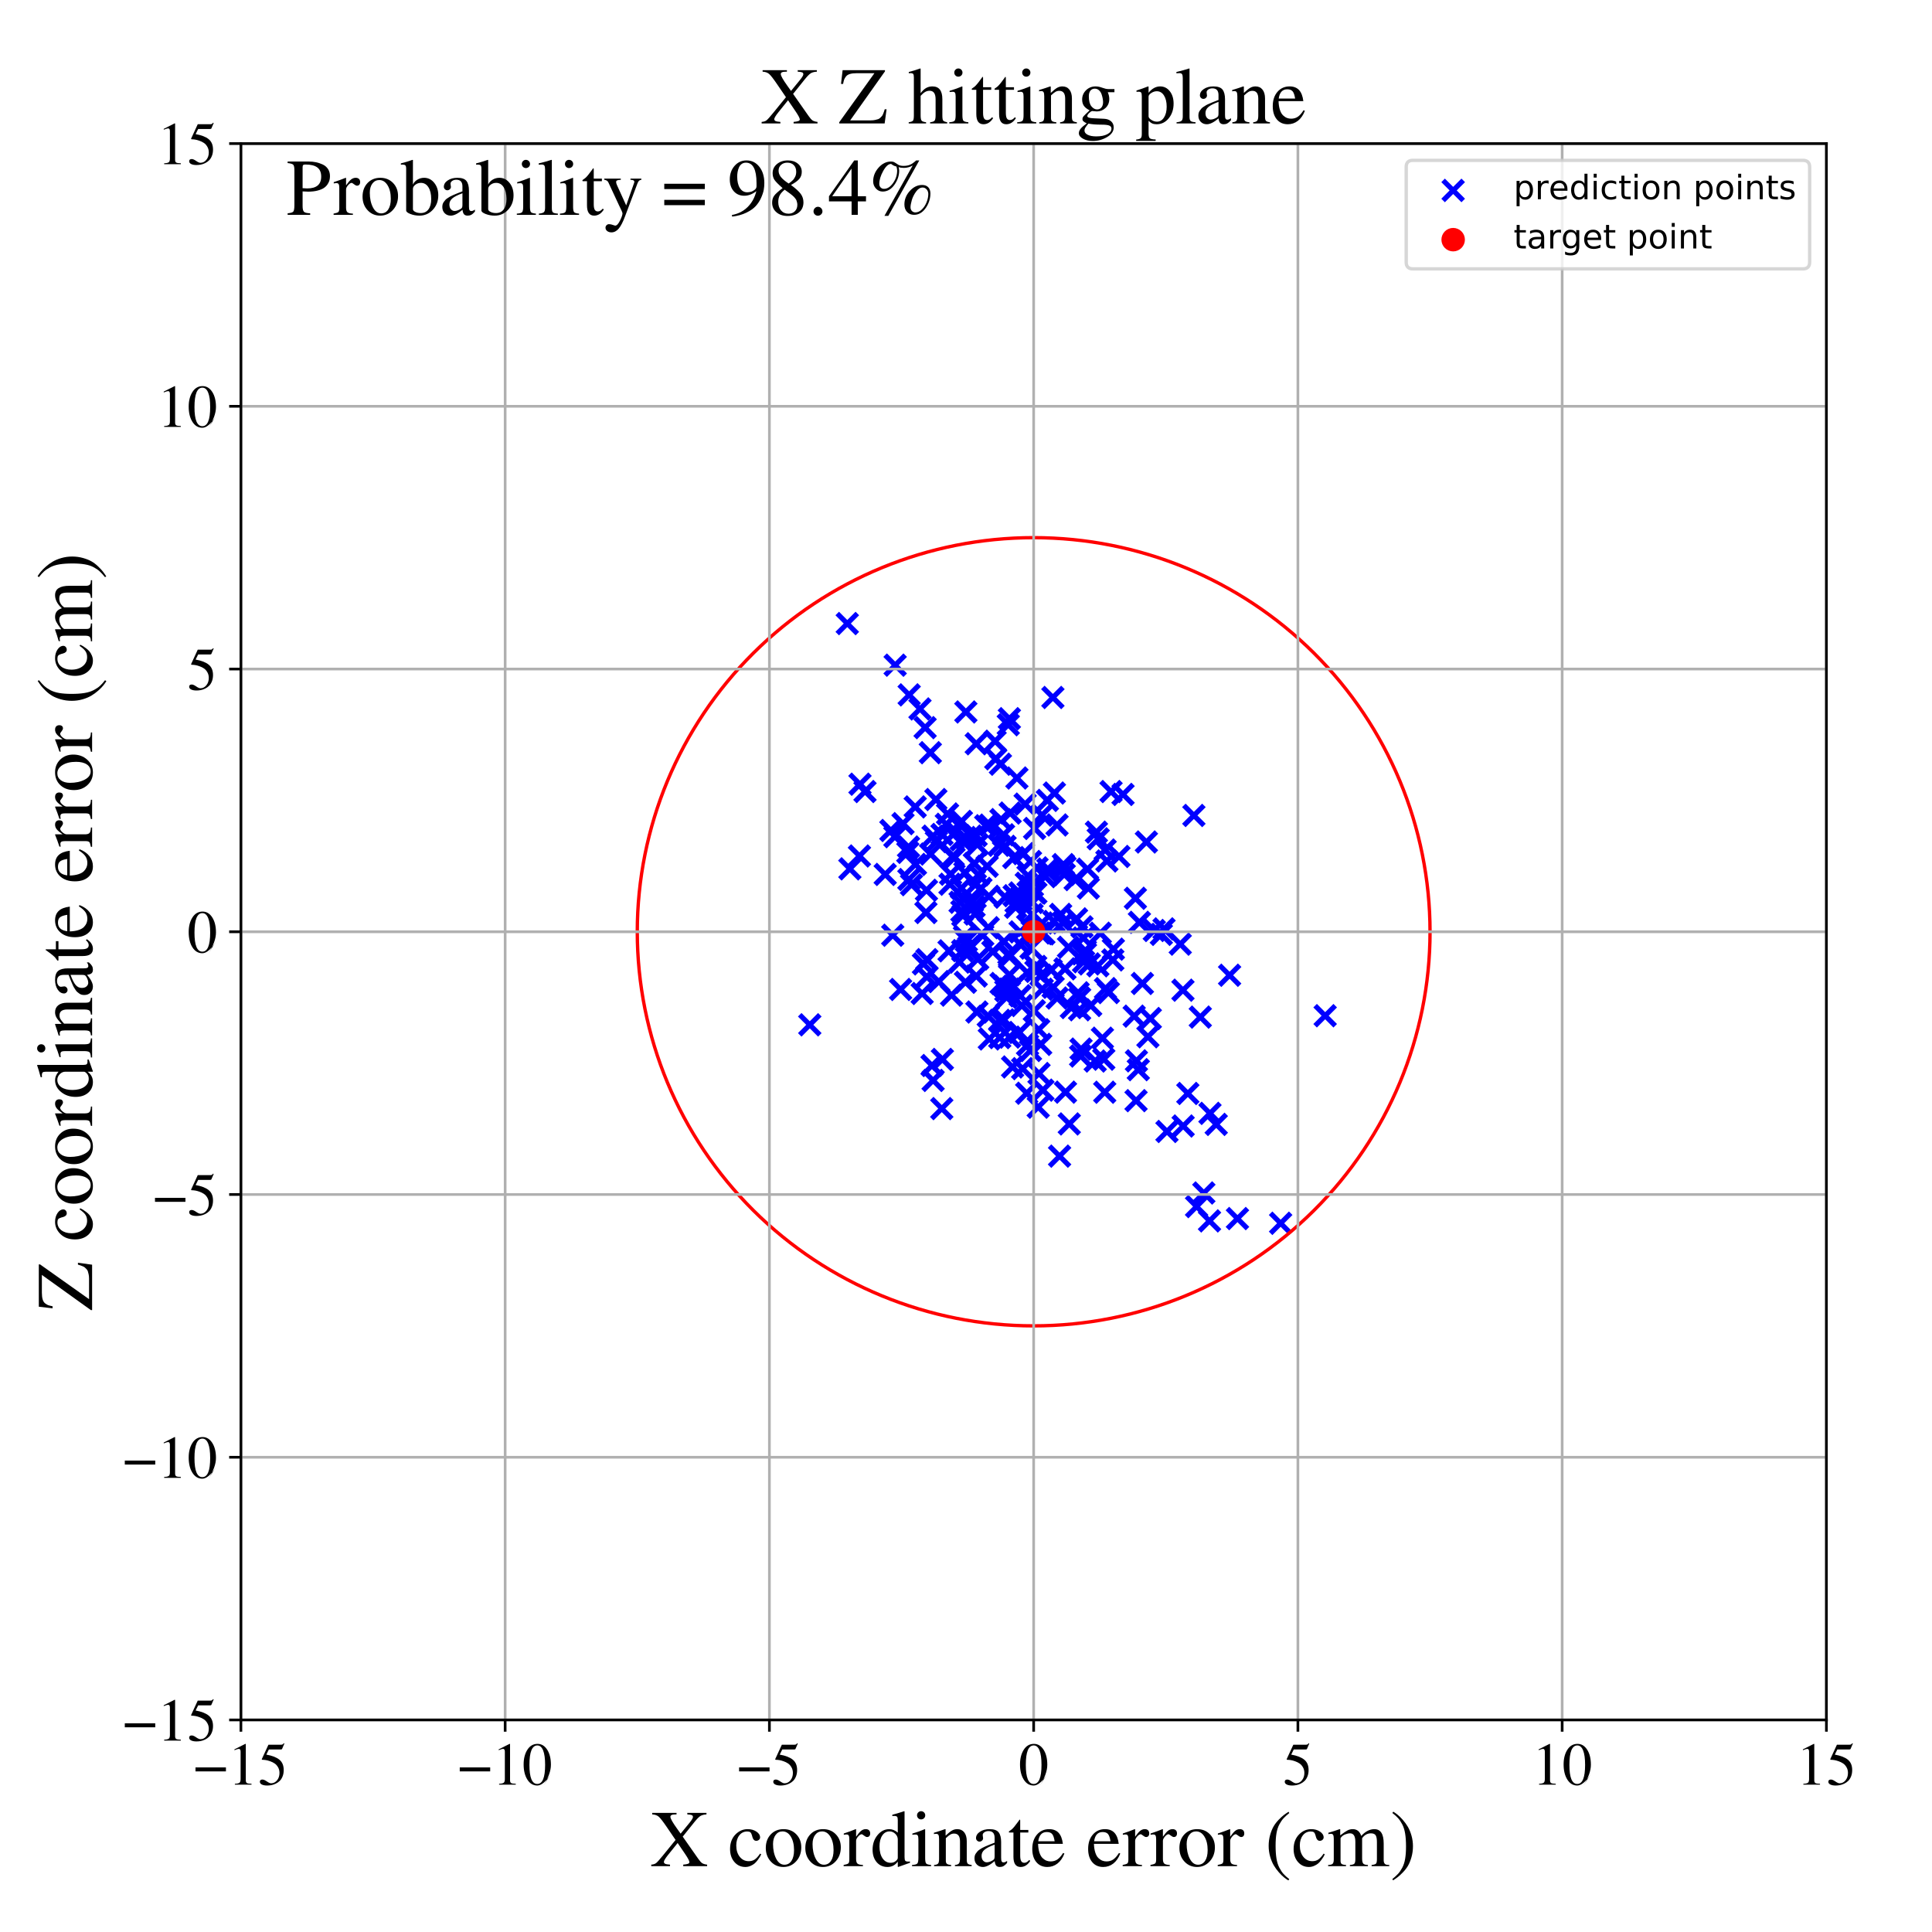 <?xml version="1.0" encoding="utf-8" standalone="no"?>
<!DOCTYPE svg PUBLIC "-//W3C//DTD SVG 1.1//EN"
  "http://www.w3.org/Graphics/SVG/1.1/DTD/svg11.dtd">
<!-- Created with matplotlib (https://matplotlib.org/) -->
<svg height="576pt" version="1.1" viewBox="0 0 576 576" width="576pt" xmlns="http://www.w3.org/2000/svg" xmlns:xlink="http://www.w3.org/1999/xlink">
 <defs>
  <style type="text/css">
*{stroke-linecap:butt;stroke-linejoin:round;}
  </style>
 </defs>
 <g id="figure_1">
  <g id="patch_1">
   <path d="M 0 576 
L 576 576 
L 576 0 
L 0 0 
z
" style="fill:#ffffff;"/>
  </g>
  <g id="axes_1">
   <g id="patch_2">
    <path d="M 71.822 512.784 
L 544.52 512.784 
L 544.52 42.802 
L 71.822 42.802 
z
" style="fill:#ffffff;"/>
   </g>
   <g id="PathCollection_1">
    <defs>
     <path d="M -3 3 
L 3 -3 
M -3 -3 
L 3 3 
" id="m36bcc49c56" style="stroke:#0000ff;stroke-width:1.5;"/>
    </defs>
    <g clip-path="url(#p97b24b638c)">
     <use style="fill:#0000ff;stroke:#0000ff;stroke-width:1.5;" x="284.184" xlink:href="#m36bcc49c56" y="255.17"/>
     <use style="fill:#0000ff;stroke:#0000ff;stroke-width:1.5;" x="366.586" xlink:href="#m36bcc49c56" y="290.756"/>
     <use style="fill:#0000ff;stroke:#0000ff;stroke-width:1.5;" x="309.527" xlink:href="#m36bcc49c56" y="330.088"/>
     <use style="fill:#0000ff;stroke:#0000ff;stroke-width:1.5;" x="351.875" xlink:href="#m36bcc49c56" y="281.482"/>
     <use style="fill:#0000ff;stroke:#0000ff;stroke-width:1.5;" x="263.909" xlink:href="#m36bcc49c56" y="260.697"/>
     <use style="fill:#0000ff;stroke:#0000ff;stroke-width:1.5;" x="287.673" xlink:href="#m36bcc49c56" y="260.157"/>
     <use style="fill:#0000ff;stroke:#0000ff;stroke-width:1.5;" x="298.264" xlink:href="#m36bcc49c56" y="227.835"/>
     <use style="fill:#0000ff;stroke:#0000ff;stroke-width:1.5;" x="328.672" xlink:href="#m36bcc49c56" y="309.52"/>
     <use style="fill:#0000ff;stroke:#0000ff;stroke-width:1.5;" x="322.711" xlink:href="#m36bcc49c56" y="284.381"/>
     <use style="fill:#0000ff;stroke:#0000ff;stroke-width:1.5;" x="307.372" xlink:href="#m36bcc49c56" y="282.659"/>
     <use style="fill:#0000ff;stroke:#0000ff;stroke-width:1.5;" x="276.339" xlink:href="#m36bcc49c56" y="286.104"/>
     <use style="fill:#0000ff;stroke:#0000ff;stroke-width:1.5;" x="302.79" xlink:href="#m36bcc49c56" y="270.477"/>
     <use style="fill:#0000ff;stroke:#0000ff;stroke-width:1.5;" x="301.007" xlink:href="#m36bcc49c56" y="309.207"/>
     <use style="fill:#0000ff;stroke:#0000ff;stroke-width:1.5;" x="265.602" xlink:href="#m36bcc49c56" y="247.593"/>
     <use style="fill:#0000ff;stroke:#0000ff;stroke-width:1.5;" x="308.842" xlink:href="#m36bcc49c56" y="289.59"/>
     <use style="fill:#0000ff;stroke:#0000ff;stroke-width:1.5;" x="268.503" xlink:href="#m36bcc49c56" y="294.994"/>
     <use style="fill:#0000ff;stroke:#0000ff;stroke-width:1.5;" x="321.431" xlink:href="#m36bcc49c56" y="295.985"/>
     <use style="fill:#0000ff;stroke:#0000ff;stroke-width:1.5;" x="300.931" xlink:href="#m36bcc49c56" y="214.262"/>
     <use style="fill:#0000ff;stroke:#0000ff;stroke-width:1.5;" x="282.499" xlink:href="#m36bcc49c56" y="242.667"/>
     <use style="fill:#0000ff;stroke:#0000ff;stroke-width:1.5;" x="296.677" xlink:href="#m36bcc49c56" y="220.976"/>
     <use style="fill:#0000ff;stroke:#0000ff;stroke-width:1.5;" x="354.139" xlink:href="#m36bcc49c56" y="326.001"/>
     <use style="fill:#0000ff;stroke:#0000ff;stroke-width:1.5;" x="339.699" xlink:href="#m36bcc49c56" y="274.979"/>
     <use style="fill:#0000ff;stroke:#0000ff;stroke-width:1.5;" x="290.773" xlink:href="#m36bcc49c56" y="263.772"/>
     <use style="fill:#0000ff;stroke:#0000ff;stroke-width:1.5;" x="315.901" xlink:href="#m36bcc49c56" y="344.686"/>
     <use style="fill:#0000ff;stroke:#0000ff;stroke-width:1.5;" x="306.344" xlink:href="#m36bcc49c56" y="311.532"/>
     <use style="fill:#0000ff;stroke:#0000ff;stroke-width:1.5;" x="317.515" xlink:href="#m36bcc49c56" y="258.455"/>
     <use style="fill:#0000ff;stroke:#0000ff;stroke-width:1.5;" x="310.695" xlink:href="#m36bcc49c56" y="278.356"/>
     <use style="fill:#0000ff;stroke:#0000ff;stroke-width:1.5;" x="317.662" xlink:href="#m36bcc49c56" y="325.608"/>
     <use style="fill:#0000ff;stroke:#0000ff;stroke-width:1.5;" x="304.133" xlink:href="#m36bcc49c56" y="277.829"/>
     <use style="fill:#0000ff;stroke:#0000ff;stroke-width:1.5;" x="327.313" xlink:href="#m36bcc49c56" y="287.938"/>
     <use style="fill:#0000ff;stroke:#0000ff;stroke-width:1.5;" x="310.27" xlink:href="#m36bcc49c56" y="311.363"/>
     <use style="fill:#0000ff;stroke:#0000ff;stroke-width:1.5;" x="289.912" xlink:href="#m36bcc49c56" y="268.762"/>
     <use style="fill:#0000ff;stroke:#0000ff;stroke-width:1.5;" x="341.78" xlink:href="#m36bcc49c56" y="251.029"/>
     <use style="fill:#0000ff;stroke:#0000ff;stroke-width:1.5;" x="272.85" xlink:href="#m36bcc49c56" y="240.569"/>
     <use style="fill:#0000ff;stroke:#0000ff;stroke-width:1.5;" x="304.207" xlink:href="#m36bcc49c56" y="281.538"/>
     <use style="fill:#0000ff;stroke:#0000ff;stroke-width:1.5;" x="304.446" xlink:href="#m36bcc49c56" y="268.406"/>
     <use style="fill:#0000ff;stroke:#0000ff;stroke-width:1.5;" x="312.403" xlink:href="#m36bcc49c56" y="259.092"/>
     <use style="fill:#0000ff;stroke:#0000ff;stroke-width:1.5;" x="279.017" xlink:href="#m36bcc49c56" y="238.368"/>
     <use style="fill:#0000ff;stroke:#0000ff;stroke-width:1.5;" x="334.815" xlink:href="#m36bcc49c56" y="236.851"/>
     <use style="fill:#0000ff;stroke:#0000ff;stroke-width:1.5;" x="352.679" xlink:href="#m36bcc49c56" y="295.212"/>
     <use style="fill:#0000ff;stroke:#0000ff;stroke-width:1.5;" x="310.68" xlink:href="#m36bcc49c56" y="275.174"/>
     <use style="fill:#0000ff;stroke:#0000ff;stroke-width:1.5;" x="316.216" xlink:href="#m36bcc49c56" y="272.61"/>
     <use style="fill:#0000ff;stroke:#0000ff;stroke-width:1.5;" x="307.288" xlink:href="#m36bcc49c56" y="264.147"/>
     <use style="fill:#0000ff;stroke:#0000ff;stroke-width:1.5;" x="360.733" xlink:href="#m36bcc49c56" y="331.933"/>
     <use style="fill:#0000ff;stroke:#0000ff;stroke-width:1.5;" x="316.922" xlink:href="#m36bcc49c56" y="275.123"/>
     <use style="fill:#0000ff;stroke:#0000ff;stroke-width:1.5;" x="320.945" xlink:href="#m36bcc49c56" y="273.951"/>
     <use style="fill:#0000ff;stroke:#0000ff;stroke-width:1.5;" x="312.589" xlink:href="#m36bcc49c56" y="260.207"/>
     <use style="fill:#0000ff;stroke:#0000ff;stroke-width:1.5;" x="323.05" xlink:href="#m36bcc49c56" y="286.735"/>
     <use style="fill:#0000ff;stroke:#0000ff;stroke-width:1.5;" x="271.752" xlink:href="#m36bcc49c56" y="263.745"/>
     <use style="fill:#0000ff;stroke:#0000ff;stroke-width:1.5;" x="317.037" xlink:href="#m36bcc49c56" y="257.768"/>
     <use style="fill:#0000ff;stroke:#0000ff;stroke-width:1.5;" x="253.378" xlink:href="#m36bcc49c56" y="259.035"/>
     <use style="fill:#0000ff;stroke:#0000ff;stroke-width:1.5;" x="294.631" xlink:href="#m36bcc49c56" y="276.579"/>
     <use style="fill:#0000ff;stroke:#0000ff;stroke-width:1.5;" x="299.317" xlink:href="#m36bcc49c56" y="280.76"/>
     <use style="fill:#0000ff;stroke:#0000ff;stroke-width:1.5;" x="270.653" xlink:href="#m36bcc49c56" y="254.121"/>
     <use style="fill:#0000ff;stroke:#0000ff;stroke-width:1.5;" x="314.351" xlink:href="#m36bcc49c56" y="236.429"/>
     <use style="fill:#0000ff;stroke:#0000ff;stroke-width:1.5;" x="279.166" xlink:href="#m36bcc49c56" y="250.914"/>
     <use style="fill:#0000ff;stroke:#0000ff;stroke-width:1.5;" x="306.099" xlink:href="#m36bcc49c56" y="325.93"/>
     <use style="fill:#0000ff;stroke:#0000ff;stroke-width:1.5;" x="321.863" xlink:href="#m36bcc49c56" y="301.049"/>
     <use style="fill:#0000ff;stroke:#0000ff;stroke-width:1.5;" x="302.341" xlink:href="#m36bcc49c56" y="267.035"/>
     <use style="fill:#0000ff;stroke:#0000ff;stroke-width:1.5;" x="294.795" xlink:href="#m36bcc49c56" y="267.213"/>
     <use style="fill:#0000ff;stroke:#0000ff;stroke-width:1.5;" x="284.429" xlink:href="#m36bcc49c56" y="255.843"/>
     <use style="fill:#0000ff;stroke:#0000ff;stroke-width:1.5;" x="320.541" xlink:href="#m36bcc49c56" y="262.238"/>
     <use style="fill:#0000ff;stroke:#0000ff;stroke-width:1.5;" x="291.008" xlink:href="#m36bcc49c56" y="249.134"/>
     <use style="fill:#0000ff;stroke:#0000ff;stroke-width:1.5;" x="323.618" xlink:href="#m36bcc49c56" y="284.241"/>
     <use style="fill:#0000ff;stroke:#0000ff;stroke-width:1.5;" x="286.633" xlink:href="#m36bcc49c56" y="244.886"/>
     <use style="fill:#0000ff;stroke:#0000ff;stroke-width:1.5;" x="356.742" xlink:href="#m36bcc49c56" y="359.72"/>
     <use style="fill:#0000ff;stroke:#0000ff;stroke-width:1.5;" x="331.771" xlink:href="#m36bcc49c56" y="286.188"/>
     <use style="fill:#0000ff;stroke:#0000ff;stroke-width:1.5;" x="360.599" xlink:href="#m36bcc49c56" y="363.99"/>
     <use style="fill:#0000ff;stroke:#0000ff;stroke-width:1.5;" x="278.197" xlink:href="#m36bcc49c56" y="322.118"/>
     <use style="fill:#0000ff;stroke:#0000ff;stroke-width:1.5;" x="275.31" xlink:href="#m36bcc49c56" y="287.371"/>
     <use style="fill:#0000ff;stroke:#0000ff;stroke-width:1.5;" x="352.739" xlink:href="#m36bcc49c56" y="335.703"/>
     <use style="fill:#0000ff;stroke:#0000ff;stroke-width:1.5;" x="342.236" xlink:href="#m36bcc49c56" y="309.096"/>
     <use style="fill:#0000ff;stroke:#0000ff;stroke-width:1.5;" x="328.038" xlink:href="#m36bcc49c56" y="278.229"/>
     <use style="fill:#0000ff;stroke:#0000ff;stroke-width:1.5;" x="306.258" xlink:href="#m36bcc49c56" y="289.969"/>
     <use style="fill:#0000ff;stroke:#0000ff;stroke-width:1.5;" x="291.393" xlink:href="#m36bcc49c56" y="251.779"/>
     <use style="fill:#0000ff;stroke:#0000ff;stroke-width:1.5;" x="323.575" xlink:href="#m36bcc49c56" y="283.422"/>
     <use style="fill:#0000ff;stroke:#0000ff;stroke-width:1.5;" x="291.056" xlink:href="#m36bcc49c56" y="221.742"/>
     <use style="fill:#0000ff;stroke:#0000ff;stroke-width:1.5;" x="309.962" xlink:href="#m36bcc49c56" y="278.155"/>
     <use style="fill:#0000ff;stroke:#0000ff;stroke-width:1.5;" x="304.884" xlink:href="#m36bcc49c56" y="318.603"/>
     <use style="fill:#0000ff;stroke:#0000ff;stroke-width:1.5;" x="299.331" xlink:href="#m36bcc49c56" y="304.059"/>
     <use style="fill:#0000ff;stroke:#0000ff;stroke-width:1.5;" x="358.907" xlink:href="#m36bcc49c56" y="355.668"/>
     <use style="fill:#0000ff;stroke:#0000ff;stroke-width:1.5;" x="300.969" xlink:href="#m36bcc49c56" y="290.659"/>
     <use style="fill:#0000ff;stroke:#0000ff;stroke-width:1.5;" x="308.783" xlink:href="#m36bcc49c56" y="288.123"/>
     <use style="fill:#0000ff;stroke:#0000ff;stroke-width:1.5;" x="280.839" xlink:href="#m36bcc49c56" y="248.78"/>
     <use style="fill:#0000ff;stroke:#0000ff;stroke-width:1.5;" x="338.501" xlink:href="#m36bcc49c56" y="267.812"/>
     <use style="fill:#0000ff;stroke:#0000ff;stroke-width:1.5;" x="322.174" xlink:href="#m36bcc49c56" y="314.843"/>
     <use style="fill:#0000ff;stroke:#0000ff;stroke-width:1.5;" x="310.936" xlink:href="#m36bcc49c56" y="325.014"/>
     <use style="fill:#0000ff;stroke:#0000ff;stroke-width:1.5;" x="338.698" xlink:href="#m36bcc49c56" y="328.143"/>
     <use style="fill:#0000ff;stroke:#0000ff;stroke-width:1.5;" x="318.561" xlink:href="#m36bcc49c56" y="282.417"/>
     <use style="fill:#0000ff;stroke:#0000ff;stroke-width:1.5;" x="277.366" xlink:href="#m36bcc49c56" y="224.402"/>
     <use style="fill:#0000ff;stroke:#0000ff;stroke-width:1.5;" x="300.944" xlink:href="#m36bcc49c56" y="285.186"/>
     <use style="fill:#0000ff;stroke:#0000ff;stroke-width:1.5;" x="298.071" xlink:href="#m36bcc49c56" y="304.198"/>
     <use style="fill:#0000ff;stroke:#0000ff;stroke-width:1.5;" x="282.945" xlink:href="#m36bcc49c56" y="283.475"/>
     <use style="fill:#0000ff;stroke:#0000ff;stroke-width:1.5;" x="342.949" xlink:href="#m36bcc49c56" y="303.657"/>
     <use style="fill:#0000ff;stroke:#0000ff;stroke-width:1.5;" x="276.211" xlink:href="#m36bcc49c56" y="265.416"/>
     <use style="fill:#0000ff;stroke:#0000ff;stroke-width:1.5;" x="290.404" xlink:href="#m36bcc49c56" y="270.239"/>
     <use style="fill:#0000ff;stroke:#0000ff;stroke-width:1.5;" x="294.31" xlink:href="#m36bcc49c56" y="258.268"/>
     <use style="fill:#0000ff;stroke:#0000ff;stroke-width:1.5;" x="314.221" xlink:href="#m36bcc49c56" y="274.709"/>
     <use style="fill:#0000ff;stroke:#0000ff;stroke-width:1.5;" x="293.001" xlink:href="#m36bcc49c56" y="278.868"/>
     <use style="fill:#0000ff;stroke:#0000ff;stroke-width:1.5;" x="299.681" xlink:href="#m36bcc49c56" y="267.481"/>
     <use style="fill:#0000ff;stroke:#0000ff;stroke-width:1.5;" x="299.186" xlink:href="#m36bcc49c56" y="248.887"/>
     <use style="fill:#0000ff;stroke:#0000ff;stroke-width:1.5;" x="280.779" xlink:href="#m36bcc49c56" y="330.512"/>
     <use style="fill:#0000ff;stroke:#0000ff;stroke-width:1.5;" x="283.691" xlink:href="#m36bcc49c56" y="296.684"/>
     <use style="fill:#0000ff;stroke:#0000ff;stroke-width:1.5;" x="299.646" xlink:href="#m36bcc49c56" y="252.328"/>
     <use style="fill:#0000ff;stroke:#0000ff;stroke-width:1.5;" x="338.138" xlink:href="#m36bcc49c56" y="302.952"/>
     <use style="fill:#0000ff;stroke:#0000ff;stroke-width:1.5;" x="296.876" xlink:href="#m36bcc49c56" y="226.21"/>
     <use style="fill:#0000ff;stroke:#0000ff;stroke-width:1.5;" x="298.055" xlink:href="#m36bcc49c56" y="309.349"/>
     <use style="fill:#0000ff;stroke:#0000ff;stroke-width:1.5;" x="305.975" xlink:href="#m36bcc49c56" y="263.325"/>
     <use style="fill:#0000ff;stroke:#0000ff;stroke-width:1.5;" x="329.079" xlink:href="#m36bcc49c56" y="315.784"/>
     <use style="fill:#0000ff;stroke:#0000ff;stroke-width:1.5;" x="257.889" xlink:href="#m36bcc49c56" y="235.984"/>
     <use style="fill:#0000ff;stroke:#0000ff;stroke-width:1.5;" x="308.831" xlink:href="#m36bcc49c56" y="266.279"/>
     <use style="fill:#0000ff;stroke:#0000ff;stroke-width:1.5;" x="292.441" xlink:href="#m36bcc49c56" y="264.876"/>
     <use style="fill:#0000ff;stroke:#0000ff;stroke-width:1.5;" x="287.024" xlink:href="#m36bcc49c56" y="283.419"/>
     <use style="fill:#0000ff;stroke:#0000ff;stroke-width:1.5;" x="347.036" xlink:href="#m36bcc49c56" y="276.93"/>
     <use style="fill:#0000ff;stroke:#0000ff;stroke-width:1.5;" x="310.64" xlink:href="#m36bcc49c56" y="243.034"/>
     <use style="fill:#0000ff;stroke:#0000ff;stroke-width:1.5;" x="297.823" xlink:href="#m36bcc49c56" y="252.01"/>
     <use style="fill:#0000ff;stroke:#0000ff;stroke-width:1.5;" x="304.125" xlink:href="#m36bcc49c56" y="296.869"/>
     <use style="fill:#0000ff;stroke:#0000ff;stroke-width:1.5;" x="303.176" xlink:href="#m36bcc49c56" y="231.951"/>
     <use style="fill:#0000ff;stroke:#0000ff;stroke-width:1.5;" x="322.578" xlink:href="#m36bcc49c56" y="276.335"/>
     <use style="fill:#0000ff;stroke:#0000ff;stroke-width:1.5;" x="362.6" xlink:href="#m36bcc49c56" y="335.222"/>
     <use style="fill:#0000ff;stroke:#0000ff;stroke-width:1.5;" x="271.055" xlink:href="#m36bcc49c56" y="207.168"/>
     <use style="fill:#0000ff;stroke:#0000ff;stroke-width:1.5;" x="324.479" xlink:href="#m36bcc49c56" y="264.764"/>
     <use style="fill:#0000ff;stroke:#0000ff;stroke-width:1.5;" x="308.371" xlink:href="#m36bcc49c56" y="301.341"/>
     <use style="fill:#0000ff;stroke:#0000ff;stroke-width:1.5;" x="330.004" xlink:href="#m36bcc49c56" y="256.683"/>
     <use style="fill:#0000ff;stroke:#0000ff;stroke-width:1.5;" x="554.522" xlink:href="#m36bcc49c56" y="190.176"/>
     <use style="fill:#0000ff;stroke:#0000ff;stroke-width:1.5;" x="305.623" xlink:href="#m36bcc49c56" y="239.736"/>
     <use style="fill:#0000ff;stroke:#0000ff;stroke-width:1.5;" x="564.901" xlink:href="#m36bcc49c56" y="198.466"/>
     <use style="fill:#0000ff;stroke:#0000ff;stroke-width:1.5;" x="282.133" xlink:href="#m36bcc49c56" y="245.755"/>
     <use style="fill:#0000ff;stroke:#0000ff;stroke-width:1.5;" x="301.89" xlink:href="#m36bcc49c56" y="318.101"/>
     <use style="fill:#0000ff;stroke:#0000ff;stroke-width:1.5;" x="324.229" xlink:href="#m36bcc49c56" y="259.124"/>
     <use style="fill:#0000ff;stroke:#0000ff;stroke-width:1.5;" x="299.417" xlink:href="#m36bcc49c56" y="293.997"/>
     <use style="fill:#0000ff;stroke:#0000ff;stroke-width:1.5;" x="283.222" xlink:href="#m36bcc49c56" y="263.62"/>
     <use style="fill:#0000ff;stroke:#0000ff;stroke-width:1.5;" x="308.452" xlink:href="#m36bcc49c56" y="246.993"/>
     <use style="fill:#0000ff;stroke:#0000ff;stroke-width:1.5;" x="307.797" xlink:href="#m36bcc49c56" y="269.061"/>
     <use style="fill:#0000ff;stroke:#0000ff;stroke-width:1.5;" x="286.627" xlink:href="#m36bcc49c56" y="264.799"/>
     <use style="fill:#0000ff;stroke:#0000ff;stroke-width:1.5;" x="327.421" xlink:href="#m36bcc49c56" y="250.078"/>
     <use style="fill:#0000ff;stroke:#0000ff;stroke-width:1.5;" x="296.002" xlink:href="#m36bcc49c56" y="283.702"/>
     <use style="fill:#0000ff;stroke:#0000ff;stroke-width:1.5;" x="274.277" xlink:href="#m36bcc49c56" y="211.359"/>
     <use style="fill:#0000ff;stroke:#0000ff;stroke-width:1.5;" x="331.246" xlink:href="#m36bcc49c56" y="235.991"/>
     <use style="fill:#0000ff;stroke:#0000ff;stroke-width:1.5;" x="307.228" xlink:href="#m36bcc49c56" y="256.851"/>
     <use style="fill:#0000ff;stroke:#0000ff;stroke-width:1.5;" x="291.252" xlink:href="#m36bcc49c56" y="301.719"/>
     <use style="fill:#0000ff;stroke:#0000ff;stroke-width:1.5;" x="256.231" xlink:href="#m36bcc49c56" y="255.2"/>
     <use style="fill:#0000ff;stroke:#0000ff;stroke-width:1.5;" x="302.111" xlink:href="#m36bcc49c56" y="294.046"/>
     <use style="fill:#0000ff;stroke:#0000ff;stroke-width:1.5;" x="294.951" xlink:href="#m36bcc49c56" y="309.748"/>
     <use style="fill:#0000ff;stroke:#0000ff;stroke-width:1.5;" x="315.141" xlink:href="#m36bcc49c56" y="245.951"/>
     <use style="fill:#0000ff;stroke:#0000ff;stroke-width:1.5;" x="289.54" xlink:href="#m36bcc49c56" y="249.27"/>
     <use style="fill:#0000ff;stroke:#0000ff;stroke-width:1.5;" x="302.92" xlink:href="#m36bcc49c56" y="268.956"/>
     <use style="fill:#0000ff;stroke:#0000ff;stroke-width:1.5;" x="309.179" xlink:href="#m36bcc49c56" y="258.74"/>
     <use style="fill:#0000ff;stroke:#0000ff;stroke-width:1.5;" x="311.221" xlink:href="#m36bcc49c56" y="278.418"/>
     <use style="fill:#0000ff;stroke:#0000ff;stroke-width:1.5;" x="293.873" xlink:href="#m36bcc49c56" y="246.185"/>
     <use style="fill:#0000ff;stroke:#0000ff;stroke-width:1.5;" x="313.904" xlink:href="#m36bcc49c56" y="207.944"/>
     <use style="fill:#0000ff;stroke:#0000ff;stroke-width:1.5;" x="290.716" xlink:href="#m36bcc49c56" y="272.512"/>
     <use style="fill:#0000ff;stroke:#0000ff;stroke-width:1.5;" x="303.862" xlink:href="#m36bcc49c56" y="307.818"/>
     <use style="fill:#0000ff;stroke:#0000ff;stroke-width:1.5;" x="326.879" xlink:href="#m36bcc49c56" y="248.096"/>
     <use style="fill:#0000ff;stroke:#0000ff;stroke-width:1.5;" x="288.831" xlink:href="#m36bcc49c56" y="282.279"/>
     <use style="fill:#0000ff;stroke:#0000ff;stroke-width:1.5;" x="339.372" xlink:href="#m36bcc49c56" y="318.905"/>
     <use style="fill:#0000ff;stroke:#0000ff;stroke-width:1.5;" x="329.362" xlink:href="#m36bcc49c56" y="325.632"/>
     <use style="fill:#0000ff;stroke:#0000ff;stroke-width:1.5;" x="325.176" xlink:href="#m36bcc49c56" y="299.778"/>
     <use style="fill:#0000ff;stroke:#0000ff;stroke-width:1.5;" x="294.634" xlink:href="#m36bcc49c56" y="302.974"/>
     <use style="fill:#0000ff;stroke:#0000ff;stroke-width:1.5;" x="311.598" xlink:href="#m36bcc49c56" y="261.364"/>
     <use style="fill:#0000ff;stroke:#0000ff;stroke-width:1.5;" x="286.772" xlink:href="#m36bcc49c56" y="271.658"/>
     <use style="fill:#0000ff;stroke:#0000ff;stroke-width:1.5;" x="288.77" xlink:href="#m36bcc49c56" y="269.548"/>
     <use style="fill:#0000ff;stroke:#0000ff;stroke-width:1.5;" x="277.868" xlink:href="#m36bcc49c56" y="317.669"/>
     <use style="fill:#0000ff;stroke:#0000ff;stroke-width:1.5;" x="338.807" xlink:href="#m36bcc49c56" y="316.274"/>
     <use style="fill:#0000ff;stroke:#0000ff;stroke-width:1.5;" x="347.914" xlink:href="#m36bcc49c56" y="337.33"/>
     <use style="fill:#0000ff;stroke:#0000ff;stroke-width:1.5;" x="286.229" xlink:href="#m36bcc49c56" y="269.01"/>
     <use style="fill:#0000ff;stroke:#0000ff;stroke-width:1.5;" x="300.847" xlink:href="#m36bcc49c56" y="294.878"/>
     <use style="fill:#0000ff;stroke:#0000ff;stroke-width:1.5;" x="333.598" xlink:href="#m36bcc49c56" y="255.343"/>
     <use style="fill:#0000ff;stroke:#0000ff;stroke-width:1.5;" x="368.931" xlink:href="#m36bcc49c56" y="363.298"/>
     <use style="fill:#0000ff;stroke:#0000ff;stroke-width:1.5;" x="300.1" xlink:href="#m36bcc49c56" y="297.326"/>
     <use style="fill:#0000ff;stroke:#0000ff;stroke-width:1.5;" x="313.978" xlink:href="#m36bcc49c56" y="294.341"/>
     <use style="fill:#0000ff;stroke:#0000ff;stroke-width:1.5;" x="318.791" xlink:href="#m36bcc49c56" y="335.085"/>
     <use style="fill:#0000ff;stroke:#0000ff;stroke-width:1.5;" x="309.763" xlink:href="#m36bcc49c56" y="320.056"/>
     <use style="fill:#0000ff;stroke:#0000ff;stroke-width:1.5;" x="567.439" xlink:href="#m36bcc49c56" y="325.05"/>
     <use style="fill:#0000ff;stroke:#0000ff;stroke-width:1.5;" x="283.395" xlink:href="#m36bcc49c56" y="260.639"/>
     <use style="fill:#0000ff;stroke:#0000ff;stroke-width:1.5;" x="270.86" xlink:href="#m36bcc49c56" y="252.523"/>
     <use style="fill:#0000ff;stroke:#0000ff;stroke-width:1.5;" x="279.866" xlink:href="#m36bcc49c56" y="292.636"/>
     <use style="fill:#0000ff;stroke:#0000ff;stroke-width:1.5;" x="269.217" xlink:href="#m36bcc49c56" y="245.554"/>
     <use style="fill:#0000ff;stroke:#0000ff;stroke-width:1.5;" x="241.425" xlink:href="#m36bcc49c56" y="305.537"/>
     <use style="fill:#0000ff;stroke:#0000ff;stroke-width:1.5;" x="298.42" xlink:href="#m36bcc49c56" y="244.354"/>
     <use style="fill:#0000ff;stroke:#0000ff;stroke-width:1.5;" x="276.05" xlink:href="#m36bcc49c56" y="272.057"/>
     <use style="fill:#0000ff;stroke:#0000ff;stroke-width:1.5;" x="256.391" xlink:href="#m36bcc49c56" y="233.8"/>
     <use style="fill:#0000ff;stroke:#0000ff;stroke-width:1.5;" x="317.296" xlink:href="#m36bcc49c56" y="260.708"/>
     <use style="fill:#0000ff;stroke:#0000ff;stroke-width:1.5;" x="274.925" xlink:href="#m36bcc49c56" y="296.197"/>
     <use style="fill:#0000ff;stroke:#0000ff;stroke-width:1.5;" x="307.221" xlink:href="#m36bcc49c56" y="313.191"/>
     <use style="fill:#0000ff;stroke:#0000ff;stroke-width:1.5;" x="381.807" xlink:href="#m36bcc49c56" y="364.704"/>
     <use style="fill:#0000ff;stroke:#0000ff;stroke-width:1.5;" x="291.054" xlink:href="#m36bcc49c56" y="290.992"/>
     <use style="fill:#0000ff;stroke:#0000ff;stroke-width:1.5;" x="302.236" xlink:href="#m36bcc49c56" y="255.684"/>
     <use style="fill:#0000ff;stroke:#0000ff;stroke-width:1.5;" x="319.405" xlink:href="#m36bcc49c56" y="300.393"/>
     <use style="fill:#0000ff;stroke:#0000ff;stroke-width:1.5;" x="298.455" xlink:href="#m36bcc49c56" y="293.207"/>
     <use style="fill:#0000ff;stroke:#0000ff;stroke-width:1.5;" x="301.161" xlink:href="#m36bcc49c56" y="242.397"/>
     <use style="fill:#0000ff;stroke:#0000ff;stroke-width:1.5;" x="286.064" xlink:href="#m36bcc49c56" y="286.843"/>
     <use style="fill:#0000ff;stroke:#0000ff;stroke-width:1.5;" x="307.703" xlink:href="#m36bcc49c56" y="272.648"/>
     <use style="fill:#0000ff;stroke:#0000ff;stroke-width:1.5;" x="308.397" xlink:href="#m36bcc49c56" y="266.049"/>
     <use style="fill:#0000ff;stroke:#0000ff;stroke-width:1.5;" x="602.815" xlink:href="#m36bcc49c56" y="352.99"/>
     <use style="fill:#0000ff;stroke:#0000ff;stroke-width:1.5;" x="304.042" xlink:href="#m36bcc49c56" y="266.215"/>
     <use style="fill:#0000ff;stroke:#0000ff;stroke-width:1.5;" x="310.738" xlink:href="#m36bcc49c56" y="294.915"/>
     <use style="fill:#0000ff;stroke:#0000ff;stroke-width:1.5;" x="304.633" xlink:href="#m36bcc49c56" y="299.783"/>
     <use style="fill:#0000ff;stroke:#0000ff;stroke-width:1.5;" x="324.762" xlink:href="#m36bcc49c56" y="287.378"/>
     <use style="fill:#0000ff;stroke:#0000ff;stroke-width:1.5;" x="299.871" xlink:href="#m36bcc49c56" y="295.379"/>
     <use style="fill:#0000ff;stroke:#0000ff;stroke-width:1.5;" x="272.935" xlink:href="#m36bcc49c56" y="257.711"/>
     <use style="fill:#0000ff;stroke:#0000ff;stroke-width:1.5;" x="266.791" xlink:href="#m36bcc49c56" y="249.445"/>
     <use style="fill:#0000ff;stroke:#0000ff;stroke-width:1.5;" x="312.261" xlink:href="#m36bcc49c56" y="238.625"/>
     <use style="fill:#0000ff;stroke:#0000ff;stroke-width:1.5;" x="280.957" xlink:href="#m36bcc49c56" y="315.852"/>
     <use style="fill:#0000ff;stroke:#0000ff;stroke-width:1.5;" x="326.519" xlink:href="#m36bcc49c56" y="316.332"/>
     <use style="fill:#0000ff;stroke:#0000ff;stroke-width:1.5;" x="300.788" xlink:href="#m36bcc49c56" y="284.433"/>
     <use style="fill:#0000ff;stroke:#0000ff;stroke-width:1.5;" x="270.965" xlink:href="#m36bcc49c56" y="262.221"/>
     <use style="fill:#0000ff;stroke:#0000ff;stroke-width:1.5;" x="331.937" xlink:href="#m36bcc49c56" y="282.981"/>
     <use style="fill:#0000ff;stroke:#0000ff;stroke-width:1.5;" x="286.576" xlink:href="#m36bcc49c56" y="250.398"/>
     <use style="fill:#0000ff;stroke:#0000ff;stroke-width:1.5;" x="305.14" xlink:href="#m36bcc49c56" y="254.487"/>
     <use style="fill:#0000ff;stroke:#0000ff;stroke-width:1.5;" x="287.835" xlink:href="#m36bcc49c56" y="292.845"/>
     <use style="fill:#0000ff;stroke:#0000ff;stroke-width:1.5;" x="275.811" xlink:href="#m36bcc49c56" y="216.934"/>
     <use style="fill:#0000ff;stroke:#0000ff;stroke-width:1.5;" x="278.177" xlink:href="#m36bcc49c56" y="249.284"/>
     <use style="fill:#0000ff;stroke:#0000ff;stroke-width:1.5;" x="290.486" xlink:href="#m36bcc49c56" y="257.442"/>
     <use style="fill:#0000ff;stroke:#0000ff;stroke-width:1.5;" x="310.357" xlink:href="#m36bcc49c56" y="290.743"/>
     <use style="fill:#0000ff;stroke:#0000ff;stroke-width:1.5;" x="291.501" xlink:href="#m36bcc49c56" y="285.909"/>
     <use style="fill:#0000ff;stroke:#0000ff;stroke-width:1.5;" x="306.374" xlink:href="#m36bcc49c56" y="275.893"/>
     <use style="fill:#0000ff;stroke:#0000ff;stroke-width:1.5;" x="291.707" xlink:href="#m36bcc49c56" y="260.855"/>
     <use style="fill:#0000ff;stroke:#0000ff;stroke-width:1.5;" x="317.502" xlink:href="#m36bcc49c56" y="288.846"/>
     <use style="fill:#0000ff;stroke:#0000ff;stroke-width:1.5;" x="287.533" xlink:href="#m36bcc49c56" y="279.231"/>
     <use style="fill:#0000ff;stroke:#0000ff;stroke-width:1.5;" x="330.452" xlink:href="#m36bcc49c56" y="295.919"/>
     <use style="fill:#0000ff;stroke:#0000ff;stroke-width:1.5;" x="395.078" xlink:href="#m36bcc49c56" y="302.824"/>
     <use style="fill:#0000ff;stroke:#0000ff;stroke-width:1.5;" x="357.853" xlink:href="#m36bcc49c56" y="303.237"/>
     <use style="fill:#0000ff;stroke:#0000ff;stroke-width:1.5;" x="313.396" xlink:href="#m36bcc49c56" y="289.186"/>
     <use style="fill:#0000ff;stroke:#0000ff;stroke-width:1.5;" x="284.163" xlink:href="#m36bcc49c56" y="248.789"/>
     <use style="fill:#0000ff;stroke:#0000ff;stroke-width:1.5;" x="321.883" xlink:href="#m36bcc49c56" y="297.57"/>
     <use style="fill:#0000ff;stroke:#0000ff;stroke-width:1.5;" x="295.152" xlink:href="#m36bcc49c56" y="245.999"/>
     <use style="fill:#0000ff;stroke:#0000ff;stroke-width:1.5;" x="322.995" xlink:href="#m36bcc49c56" y="279.654"/>
     <use style="fill:#0000ff;stroke:#0000ff;stroke-width:1.5;" x="277.437" xlink:href="#m36bcc49c56" y="254.629"/>
     <use style="fill:#0000ff;stroke:#0000ff;stroke-width:1.5;" x="322.305" xlink:href="#m36bcc49c56" y="312.767"/>
     <use style="fill:#0000ff;stroke:#0000ff;stroke-width:1.5;" x="287.745" xlink:href="#m36bcc49c56" y="249.686"/>
     <use style="fill:#0000ff;stroke:#0000ff;stroke-width:1.5;" x="306.491" xlink:href="#m36bcc49c56" y="261.156"/>
     <use style="fill:#0000ff;stroke:#0000ff;stroke-width:1.5;" x="309.68" xlink:href="#m36bcc49c56" y="306.99"/>
     <use style="fill:#0000ff;stroke:#0000ff;stroke-width:1.5;" x="252.606" xlink:href="#m36bcc49c56" y="185.904"/>
     <use style="fill:#0000ff;stroke:#0000ff;stroke-width:1.5;" x="287.96" xlink:href="#m36bcc49c56" y="212.262"/>
     <use style="fill:#0000ff;stroke:#0000ff;stroke-width:1.5;" x="315.167" xlink:href="#m36bcc49c56" y="297.55"/>
     <use style="fill:#0000ff;stroke:#0000ff;stroke-width:1.5;" x="300.604" xlink:href="#m36bcc49c56" y="216.069"/>
     <use style="fill:#0000ff;stroke:#0000ff;stroke-width:1.5;" x="346.237" xlink:href="#m36bcc49c56" y="278.568"/>
     <use style="fill:#0000ff;stroke:#0000ff;stroke-width:1.5;" x="340.592" xlink:href="#m36bcc49c56" y="293.208"/>
     <use style="fill:#0000ff;stroke:#0000ff;stroke-width:1.5;" x="329.583" xlink:href="#m36bcc49c56" y="294.737"/>
     <use style="fill:#0000ff;stroke:#0000ff;stroke-width:1.5;" x="276.337" xlink:href="#m36bcc49c56" y="291.22"/>
     <use style="fill:#0000ff;stroke:#0000ff;stroke-width:1.5;" x="288.113" xlink:href="#m36bcc49c56" y="280.571"/>
     <use style="fill:#0000ff;stroke:#0000ff;stroke-width:1.5;" x="329.475" xlink:href="#m36bcc49c56" y="253.421"/>
     <use style="fill:#0000ff;stroke:#0000ff;stroke-width:1.5;" x="287.05" xlink:href="#m36bcc49c56" y="272.939"/>
     <use style="fill:#0000ff;stroke:#0000ff;stroke-width:1.5;" x="344.138" xlink:href="#m36bcc49c56" y="277.407"/>
     <use style="fill:#0000ff;stroke:#0000ff;stroke-width:1.5;" x="266.158" xlink:href="#m36bcc49c56" y="278.823"/>
     <use style="fill:#0000ff;stroke:#0000ff;stroke-width:1.5;" x="266.879" xlink:href="#m36bcc49c56" y="198.313"/>
     <use style="fill:#0000ff;stroke:#0000ff;stroke-width:1.5;" x="355.939" xlink:href="#m36bcc49c56" y="243.115"/>
    </g>
   </g>
   <g id="PathCollection_2">
    <defs>
     <path d="M 0 3 
C 0.796 3 1.559 2.684 2.121 2.121 
C 2.684 1.559 3 0.796 3 0 
C 3 -0.796 2.684 -1.559 2.121 -2.121 
C 1.559 -2.684 0.796 -3 0 -3 
C -0.796 -3 -1.559 -2.684 -2.121 -2.121 
C -2.684 -1.559 -3 -0.796 -3 0 
C -3 0.796 -2.684 1.559 -2.121 2.121 
C -1.559 2.684 -0.796 3 0 3 
z
" id="mee33d9f066" style="stroke:#ff0000;"/>
    </defs>
    <g clip-path="url(#p97b24b638c)">
     <use style="fill:#ff0000;stroke:#ff0000;" x="308.171" xlink:href="#mee33d9f066" y="277.793"/>
    </g>
   </g>
   <g id="patch_3">
    <path clip-path="url(#p97b24b638c)" d="M 308.171 395.288 
C 339.511 395.288 369.572 382.908 391.733 360.875 
C 413.894 338.841 426.346 308.953 426.346 277.793 
C 426.346 246.633 413.894 216.745 391.733 194.711 
C 369.572 172.677 339.511 160.297 308.171 160.297 
C 276.831 160.297 246.77 172.677 224.609 194.711 
C 202.448 216.745 189.997 246.633 189.997 277.793 
C 189.997 308.953 202.448 338.841 224.609 360.875 
C 246.77 382.908 276.831 395.288 308.171 395.288 
z
" style="fill:none;stroke:#ff0000;stroke-linejoin:miter;"/>
   </g>
   <g id="matplotlib.axis_1">
    <g id="xtick_1">
     <g id="line2d_1">
      <path clip-path="url(#p97b24b638c)" d="M 71.822 512.784 
L 71.822 42.802 
" style="fill:none;stroke:#b0b0b0;stroke-linecap:square;stroke-width:0.8;"/>
     </g>
     <g id="line2d_2">
      <defs>
       <path d="M 0 0 
L 0 3.5 
" id="mf72892a3ac" style="stroke:#000000;stroke-width:0.8;"/>
      </defs>
      <g>
       <use style="stroke:#000000;stroke-width:0.8;" x="71.822" xlink:href="#mf72892a3ac" y="512.784"/>
      </g>
     </g>
     <g id="text_1">
      <!-- −15 -->
      <defs>
       <path d="M 3 22 
L 3 28.594 
L 53.406 28.594 
L 53.406 22 
z
" id="FreeSerif-8722"/>
       <path d="M 18.297 59.297 
Q 16.5 59.297 11.094 57.094 
L 11.094 58.5 
L 29.094 67.594 
L 29.906 67.406 
L 29.906 7.406 
Q 29.906 3.797 31.703 2.688 
Q 33.5 1.594 39.406 1.5 
L 39.406 0 
L 11.797 0 
L 11.797 1.5 
Q 17.406 1.703 19.344 3.141 
Q 21.297 4.594 21.297 9.297 
L 21.297 54.594 
Q 21.297 59.297 18.297 59.297 
z
" id="FreeSerif-49"/>
       <path d="M 35.703 19.406 
Q 35.703 24.703 33.344 28.797 
Q 31 32.906 27.641 35.156 
Q 24.297 37.406 20.141 38.844 
Q 16 40.297 12.953 40.75 
Q 9.906 41.203 7.594 41.203 
Q 6.406 41.203 6.406 42 
Q 6.406 42.297 6.5 42.5 
L 17.406 66.203 
L 38.297 66.203 
Q 39.906 66.203 40.844 66.703 
Q 41.797 67.203 42.906 68.797 
L 43.797 68.094 
L 40 59.203 
Q 39.594 58.297 37.703 58.297 
L 18.094 58.297 
L 13.906 49.797 
Q 28.5 47.203 35.594 41.344 
Q 42.703 35.5 42.703 24.203 
Q 42.703 18.297 40.844 13.688 
Q 39 9.094 36.141 6.297 
Q 33.297 3.5 29.547 1.703 
Q 25.797 -0.094 22.344 -0.75 
Q 18.906 -1.406 15.406 -1.406 
Q 9.797 -1.406 6.5 0.25 
Q 3.203 1.906 3.203 4.797 
Q 3.203 8.5 7.5 8.5 
Q 10.297 8.5 14.75 5.391 
Q 19.203 2.297 21.797 2.297 
Q 27.703 2.297 31.703 7.25 
Q 35.703 12.203 35.703 19.406 
z
" id="FreeSerif-53"/>
      </defs>
      <g transform="translate(57.746 532.077)scale(0.18 -0.18)">
       <use xlink:href="#FreeSerif-8722"/>
       <use x="56.4" xlink:href="#FreeSerif-49"/>
       <use x="106.4" xlink:href="#FreeSerif-53"/>
      </g>
     </g>
    </g>
    <g id="xtick_2">
     <g id="line2d_3">
      <path clip-path="url(#p97b24b638c)" d="M 150.605 512.784 
L 150.605 42.802 
" style="fill:none;stroke:#b0b0b0;stroke-linecap:square;stroke-width:0.8;"/>
     </g>
     <g id="line2d_4">
      <g>
       <use style="stroke:#000000;stroke-width:0.8;" x="150.605" xlink:href="#mf72892a3ac" y="512.784"/>
      </g>
     </g>
     <g id="text_2">
      <!-- −10 -->
      <defs>
       <path d="M 47.594 17.797 
Q 35.203 -1.406 25 -1.406 
Q 14.797 -1.406 8.594 8.391 
Q 2.406 18.203 2.406 33.594 
Q 2.406 48.094 8.594 57.844 
Q 14.797 67.594 25.406 67.594 
Q 35.203 67.594 41.391 58 
Q 47.594 48.406 47.594 33 
Q 47.594 17.797 35.203 -1.406 
z
M 25.094 65 
Q 12 65 12 32.703 
Q 12 1.203 25 1.203 
Q 38 1.203 38 32.797 
Q 38 48.5 34.703 56.75 
Q 31.406 65 25.094 65 
z
" id="FreeSerif-48"/>
      </defs>
      <g transform="translate(136.529 532.077)scale(0.18 -0.18)">
       <use xlink:href="#FreeSerif-8722"/>
       <use x="56.4" xlink:href="#FreeSerif-49"/>
       <use x="106.4" xlink:href="#FreeSerif-48"/>
      </g>
     </g>
    </g>
    <g id="xtick_3">
     <g id="line2d_5">
      <path clip-path="url(#p97b24b638c)" d="M 229.388 512.784 
L 229.388 42.802 
" style="fill:none;stroke:#b0b0b0;stroke-linecap:square;stroke-width:0.8;"/>
     </g>
     <g id="line2d_6">
      <g>
       <use style="stroke:#000000;stroke-width:0.8;" x="229.388" xlink:href="#mf72892a3ac" y="512.784"/>
      </g>
     </g>
     <g id="text_3">
      <!-- −5 -->
      <g transform="translate(219.812 532.077)scale(0.18 -0.18)">
       <use xlink:href="#FreeSerif-8722"/>
       <use x="56.4" xlink:href="#FreeSerif-53"/>
      </g>
     </g>
    </g>
    <g id="xtick_4">
     <g id="line2d_7">
      <path clip-path="url(#p97b24b638c)" d="M 308.171 512.784 
L 308.171 42.802 
" style="fill:none;stroke:#b0b0b0;stroke-linecap:square;stroke-width:0.8;"/>
     </g>
     <g id="line2d_8">
      <g>
       <use style="stroke:#000000;stroke-width:0.8;" x="308.171" xlink:href="#mf72892a3ac" y="512.784"/>
      </g>
     </g>
     <g id="text_4">
      <!-- 0 -->
      <g transform="translate(303.671 532.077)scale(0.18 -0.18)">
       <use xlink:href="#FreeSerif-48"/>
      </g>
     </g>
    </g>
    <g id="xtick_5">
     <g id="line2d_9">
      <path clip-path="url(#p97b24b638c)" d="M 386.954 512.784 
L 386.954 42.802 
" style="fill:none;stroke:#b0b0b0;stroke-linecap:square;stroke-width:0.8;"/>
     </g>
     <g id="line2d_10">
      <g>
       <use style="stroke:#000000;stroke-width:0.8;" x="386.954" xlink:href="#mf72892a3ac" y="512.784"/>
      </g>
     </g>
     <g id="text_5">
      <!-- 5 -->
      <g transform="translate(382.454 532.077)scale(0.18 -0.18)">
       <use xlink:href="#FreeSerif-53"/>
      </g>
     </g>
    </g>
    <g id="xtick_6">
     <g id="line2d_11">
      <path clip-path="url(#p97b24b638c)" d="M 465.737 512.784 
L 465.737 42.802 
" style="fill:none;stroke:#b0b0b0;stroke-linecap:square;stroke-width:0.8;"/>
     </g>
     <g id="line2d_12">
      <g>
       <use style="stroke:#000000;stroke-width:0.8;" x="465.737" xlink:href="#mf72892a3ac" y="512.784"/>
      </g>
     </g>
     <g id="text_6">
      <!-- 10 -->
      <g transform="translate(456.737 532.077)scale(0.18 -0.18)">
       <use xlink:href="#FreeSerif-49"/>
       <use x="50" xlink:href="#FreeSerif-48"/>
      </g>
     </g>
    </g>
    <g id="xtick_7">
     <g id="line2d_13">
      <path clip-path="url(#p97b24b638c)" d="M 544.52 512.784 
L 544.52 42.802 
" style="fill:none;stroke:#b0b0b0;stroke-linecap:square;stroke-width:0.8;"/>
     </g>
     <g id="line2d_14">
      <g>
       <use style="stroke:#000000;stroke-width:0.8;" x="544.52" xlink:href="#mf72892a3ac" y="512.784"/>
      </g>
     </g>
     <g id="text_7">
      <!-- 15 -->
      <g transform="translate(535.52 532.077)scale(0.18 -0.18)">
       <use xlink:href="#FreeSerif-49"/>
       <use x="50" xlink:href="#FreeSerif-53"/>
      </g>
     </g>
    </g>
    <g id="text_8">
     <!-- X coordinate error (cm) -->
     <defs>
      <path d="M 69.594 66.203 
L 69.594 64.297 
Q 64.703 64 62.047 62.344 
Q 59.406 60.703 54.703 54.906 
L 40.094 36.703 
L 59.297 9.297 
Q 62.297 5 64.297 3.703 
Q 66.297 2.406 70.406 1.906 
L 70.406 0 
L 40.703 0 
L 40.703 1.906 
Q 44.797 2.297 46.594 2.938 
Q 48.406 3.594 48.406 5 
Q 48.406 7.203 43.297 14.797 
L 33.797 28.797 
L 21.906 14 
Q 16.703 7.5 16.703 5.406 
Q 16.703 3.703 18.297 2.953 
Q 19.906 2.203 24.297 1.906 
L 24.297 0 
L 1 0 
L 1 1.906 
Q 4.906 2.203 7 3.797 
Q 9.094 5.406 15.5 13.297 
L 31.203 32.594 
L 20.297 48.594 
Q 13.297 58.906 10.25 61.5 
Q 7.203 64.094 2.203 64.297 
L 2.203 66.203 
L 32.406 66.203 
L 32.406 64.297 
L 29.594 64.203 
Q 24.797 64.094 24.797 61.297 
Q 24.797 58.094 33.297 46.297 
L 37.5 40.406 
L 48.797 54.203 
Q 52.797 59.203 52.797 61.094 
Q 52.797 62.797 51.344 63.438 
Q 49.906 64.094 45.797 64.297 
L 45.797 66.203 
z
" id="FreeSerif-88"/>
      <path id="FreeSerif-32"/>
      <path d="M 2.5 21.297 
Q 2.5 32.406 9.047 39.203 
Q 15.594 46 24.406 46 
Q 30.703 46 35.25 42.953 
Q 39.797 39.906 39.797 35.703 
Q 39.797 34 38.391 32.75 
Q 37 31.5 35 31.5 
Q 31.594 31.5 30.297 36.094 
L 29.703 38.297 
Q 28.906 41.094 27.703 42.094 
Q 26.5 43.094 23.797 43.094 
Q 17.703 43.094 13.953 38.25 
Q 10.203 33.406 10.203 25.703 
Q 10.203 17.094 14.547 11.641 
Q 18.906 6.203 25.703 6.203 
Q 30 6.203 33.094 8.25 
Q 36.203 10.297 39.797 15.594 
L 41.203 14.703 
Q 40.203 12.703 39.453 11.391 
Q 38.703 10.094 36.75 7.5 
Q 34.797 4.906 32.891 3.297 
Q 31 1.703 27.891 0.344 
Q 24.797 -1 21.5 -1 
Q 13.203 -1 7.844 5.25 
Q 2.5 11.5 2.5 21.297 
z
" id="FreeSerif-99"/>
      <path d="M 24.594 46 
Q 34.203 46 40.391 39.594 
Q 46.594 33.203 46.594 23.406 
Q 46.594 13 40.188 6 
Q 33.797 -1 24.391 -1 
Q 15 -1 8.75 5.75 
Q 2.5 12.5 2.5 22.594 
Q 2.5 32.906 8.641 39.453 
Q 14.797 46 24.594 46 
z
M 11.5 27.5 
Q 11.5 16.797 15.391 9.297 
Q 19.297 1.797 25.594 1.797 
Q 31.203 1.797 34.391 6.594 
Q 37.594 11.406 37.594 19.906 
Q 37.594 30.203 33.594 36.703 
Q 29.594 43.203 23.297 43.203 
Q 18 43.203 14.75 38.891 
Q 11.5 34.594 11.5 27.5 
z
" id="FreeSerif-111"/>
      <path d="M 30.094 36.203 
Q 28.594 36.203 26.391 37.953 
Q 24.203 39.703 23.5 39.703 
Q 21.5 39.703 19 36.797 
Q 16.5 33.906 16.5 31.5 
L 16.5 9 
Q 16.5 4.703 18.203 3.203 
Q 19.906 1.703 25 1.5 
L 25 0 
L 1 0 
L 1 1.5 
Q 5.797 2.406 6.938 3.5 
Q 8.094 4.594 8.094 8.406 
L 8.094 33.406 
Q 8.094 36.703 7.344 38.047 
Q 6.594 39.406 4.703 39.406 
Q 3.094 39.406 1.203 39 
L 1.203 40.594 
Q 9.203 43.203 16 46 
L 16.5 45.797 
L 16.5 36.594 
Q 20.203 41.906 22.797 43.953 
Q 25.406 46 28.5 46 
Q 31.094 46 32.547 44.594 
Q 34 43.203 34 40.703 
Q 34 38.594 32.953 37.391 
Q 31.906 36.203 30.094 36.203 
z
" id="FreeSerif-114"/>
      <path d="M 34.203 -1 
L 33.797 -0.703 
L 33.797 5.703 
Q 29 -1 21 -1 
Q 12.703 -1 7.594 4.953 
Q 2.5 10.906 2.5 20.5 
Q 2.5 31.094 8.594 38.547 
Q 14.703 46 23.297 46 
Q 28.703 46 33.797 41.703 
L 33.797 57.297 
Q 33.797 60.406 32.891 61.406 
Q 32 62.406 29.203 62.406 
Q 27.797 62.406 27 62.297 
L 27 63.906 
Q 36.094 66.297 41.703 68.297 
L 42.203 68.094 
L 42.203 11.406 
Q 42.203 7.906 43.047 6.797 
Q 43.906 5.703 46.594 5.703 
Q 47.094 5.703 48.906 5.797 
L 48.906 4.203 
z
M 24.906 4.203 
Q 28.703 4.203 31.25 6.344 
Q 33.797 8.5 33.797 10.203 
L 33.797 33.203 
Q 33.797 37.203 30.688 40.203 
Q 27.594 43.203 23.594 43.203 
Q 17.906 43.203 14.5 38.094 
Q 11.094 33 11.094 24.5 
Q 11.094 15.297 14.891 9.75 
Q 18.703 4.203 24.906 4.203 
z
" id="FreeSerif-100"/>
      <path d="M 6.203 39.297 
Q 4 39.297 2 39 
L 2 40.5 
Q 9 42.5 17.5 46 
L 17.906 45.703 
L 17.906 10.203 
Q 17.906 4.797 19.156 3.344 
Q 20.406 1.906 25.297 1.5 
L 25.297 0 
L 1.594 0 
L 1.594 1.5 
Q 6.797 1.797 8.141 3.297 
Q 9.5 4.797 9.5 10.203 
L 9.5 33.406 
Q 9.5 36.703 8.75 38 
Q 8 39.297 6.203 39.297 
z
M 12.797 68.297 
Q 15 68.297 16.5 66.797 
Q 18 65.297 18 63.203 
Q 18 61 16.5 59.547 
Q 15 58.094 12.797 58.094 
Q 10.703 58.094 9.25 59.594 
Q 7.797 61.094 7.797 63.188 
Q 7.797 65.297 9.297 66.797 
Q 10.797 68.297 12.797 68.297 
z
" id="FreeSerif-105"/>
      <path d="M 1 39.797 
L 1 41.5 
Q 8.406 43.703 14.797 46 
L 15.5 45.797 
L 15.5 37.906 
Q 20.594 42.703 23.547 44.344 
Q 26.5 46 30 46 
Q 35.5 46 38.641 42.047 
Q 41.797 38.094 41.797 31 
L 41.797 8.094 
Q 41.797 4.406 43 3.156 
Q 44.203 1.906 47.906 1.5 
L 47.906 0 
L 27.094 0 
L 27.094 1.5 
Q 30.906 1.797 32.156 3.5 
Q 33.406 5.203 33.406 9.906 
L 33.406 30.797 
Q 33.406 40.5 26.094 40.5 
Q 23.594 40.5 21.5 39.344 
Q 19.406 38.203 15.797 34.797 
L 15.797 6.703 
Q 15.797 4 17.188 2.891 
Q 18.594 1.797 22.406 1.5 
L 22.406 0 
L 1.203 0 
L 1.203 1.5 
Q 5 1.797 6.203 3.25 
Q 7.406 4.703 7.406 9 
L 7.406 33.797 
Q 7.406 37.5 6.594 38.844 
Q 5.797 40.203 3.703 40.203 
Q 1.797 40.203 1 39.797 
z
" id="FreeSerif-110"/>
      <path d="M 2.5 9.703 
Q 2.5 11.5 2.891 13.047 
Q 3.297 14.594 4.297 15.938 
Q 5.297 17.297 6.188 18.391 
Q 7.094 19.5 8.891 20.641 
Q 10.703 21.797 11.891 22.547 
Q 13.094 23.297 15.547 24.344 
Q 18 25.406 19.297 25.953 
Q 20.594 26.5 23.391 27.594 
Q 26.203 28.703 27.5 29.203 
L 27.5 35.297 
Q 27.5 43.594 19.906 43.594 
Q 16.906 43.594 14.797 42.141 
Q 12.703 40.703 12.703 38.703 
Q 12.703 37.906 12.953 36.5 
Q 13.203 35.094 13.203 34.703 
Q 13.203 33 11.844 31.75 
Q 10.5 30.5 8.703 30.5 
Q 7 30.5 5.703 31.797 
Q 4.406 33.094 4.406 34.797 
Q 4.406 39.5 9.25 42.75 
Q 14.094 46 21.203 46 
Q 29.406 46 32.5 42.047 
Q 35.594 38.094 35.594 30 
L 35.594 10.5 
Q 35.594 7.203 36.25 5.953 
Q 36.906 4.703 38.594 4.703 
Q 40.703 4.703 43 6.594 
L 43 4 
Q 40.406 1.094 38.453 0.047 
Q 36.5 -1 34 -1 
Q 30.906 -1 29.453 0.703 
Q 28 2.406 27.594 6.297 
Q 19 -1 13 -1 
Q 8.406 -1 5.453 2 
Q 2.5 5 2.5 9.703 
z
M 27.5 12.297 
L 27.5 26.797 
Q 18.5 23.5 14.891 20.391 
Q 11.297 17.297 11.297 12.906 
Q 11.297 8.797 13.297 6.797 
Q 15.297 4.797 17.594 4.797 
Q 21 4.797 24.906 7.094 
Q 26.5 8 27 9 
Q 27.5 10 27.5 12.297 
z
" id="FreeSerif-97"/>
      <path d="M 25.906 45 
L 25.906 41.797 
L 15.797 41.797 
L 15.797 13.203 
Q 15.797 8.5 17 6.344 
Q 18.203 4.203 21 4.203 
Q 24.094 4.203 27 7.703 
L 28.297 6.594 
Q 23.5 -1 16.297 -1 
Q 7.406 -1 7.406 11.703 
L 7.406 41.797 
L 2.094 41.797 
Q 1.703 42.094 1.703 42.5 
Q 1.703 43 2 43.297 
Q 2.297 43.594 3.141 44.141 
Q 4 44.703 5.203 45.641 
Q 6.406 46.594 8.5 49.094 
Q 10.594 51.594 13.094 55.094 
Q 14.703 57.406 15.094 57.906 
Q 15.797 57.906 15.797 56.594 
L 15.797 45 
z
" id="FreeSerif-116"/>
      <path d="M 9.703 27.703 
Q 9.906 21.406 11.406 16.844 
Q 12.906 12.297 15.297 10.047 
Q 17.703 7.797 20.141 6.844 
Q 22.594 5.906 25.297 5.906 
Q 30.094 5.906 33.641 8.297 
Q 37.203 10.703 40.797 16.406 
L 42.406 15.703 
Q 39.297 7.594 33.797 3.297 
Q 28.297 -1 21.203 -1 
Q 12.594 -1 7.547 5.047 
Q 2.5 11.094 2.5 21.406 
Q 2.5 32.5 8.344 39.25 
Q 14.203 46 23.406 46 
Q 31 46 35.203 41.453 
Q 39.406 36.906 40.5 27.703 
z
M 9.906 30.906 
L 30.297 30.906 
Q 29.297 37.406 27.188 39.906 
Q 25.094 42.406 20.5 42.406 
Q 11.5 42.406 9.906 30.906 
z
" id="FreeSerif-101"/>
      <path d="M 29.203 -17.703 
Q 26.594 -16.094 23.797 -13.844 
Q 21 -11.594 17.453 -7.594 
Q 13.906 -3.594 11.203 0.953 
Q 8.5 5.5 6.641 11.891 
Q 4.797 18.297 4.797 25.203 
Q 4.797 32.406 6.641 38.844 
Q 8.5 45.297 11 49.547 
Q 13.5 53.797 17.344 57.75 
Q 21.203 61.703 23.703 63.594 
Q 26.203 65.5 29.5 67.594 
L 30.406 66 
Q 26 62.406 23.297 59.5 
Q 20.594 56.594 18.094 51.938 
Q 15.594 47.297 14.5 40.844 
Q 13.406 34.406 13.406 25.5 
Q 13.406 16.203 14.5 9.5 
Q 15.594 2.797 18.094 -1.953 
Q 20.594 -6.703 23.297 -9.703 
Q 26 -12.703 30.406 -16.094 
z
" id="FreeSerif-40"/>
      <path d="M 1.297 39.797 
L 1.297 41.5 
Q 8.5 43.5 15.297 46 
L 16 45.797 
L 16 38.297 
Q 22.203 43 25.203 44.5 
Q 28.203 46 31.5 46 
Q 39.406 46 42.094 37.594 
Q 49.906 46 58.406 46 
Q 70 46 70 28.203 
L 70 7.594 
Q 70 2 74.297 1.703 
L 76.906 1.5 
L 76.906 0 
L 55 0 
L 55 1.5 
Q 59.406 2 60.5 3.203 
Q 61.594 4.406 61.594 8.703 
L 61.594 29.797 
Q 61.594 36 60 38.391 
Q 58.406 40.797 54.094 40.797 
Q 47.5 40.797 43.203 34.703 
L 43.203 9.5 
Q 43.203 4.797 44.641 3.188 
Q 46.094 1.594 50.406 1.5 
L 50.406 0 
L 28 0 
L 28 1.5 
Q 32.297 1.797 33.547 3.094 
Q 34.797 4.406 34.797 8.594 
L 34.797 30.297 
Q 34.797 40.797 28.203 40.797 
Q 25.406 40.797 21.953 39.391 
Q 18.5 38 16.406 34.906 
L 16.406 6.703 
Q 16.406 3.797 17.797 2.75 
Q 19.203 1.703 23.203 1.5 
L 23.203 0 
L 1 0 
L 1 1.5 
Q 5.203 1.594 6.594 3 
Q 8 4.406 8 8.5 
L 8 33.797 
Q 8 37.406 7.25 38.797 
Q 6.5 40.203 4.5 40.203 
Q 3 40.203 1.297 39.797 
z
" id="FreeSerif-109"/>
      <path d="M 4.047 67.703 
Q 6.656 66.094 9.453 63.844 
Q 12.25 61.594 15.797 57.594 
Q 19.344 53.594 22.047 49.047 
Q 24.75 44.5 26.594 38.094 
Q 28.453 31.703 28.453 24.797 
Q 28.453 17.594 26.594 11.141 
Q 24.75 4.703 22.25 0.453 
Q 19.75 -3.797 15.891 -7.75 
Q 12.047 -11.703 9.547 -13.594 
Q 7.047 -15.5 3.75 -17.594 
L 2.844 -16 
Q 7.25 -12.406 9.953 -9.5 
Q 12.656 -6.594 15.156 -1.938 
Q 17.656 2.703 18.75 9.141 
Q 19.844 15.594 19.844 24.5 
Q 19.844 33.797 18.75 40.5 
Q 17.656 47.203 15.156 51.953 
Q 12.656 56.703 9.953 59.703 
Q 7.25 62.703 2.844 66.094 
z
" id="FreeSerif-41"/>
     </defs>
     <g transform="translate(193.922 556.375)scale(0.24 -0.24)">
      <use xlink:href="#FreeSerif-88"/>
      <use x="71.4" xlink:href="#FreeSerif-32"/>
      <use x="96.4" xlink:href="#FreeSerif-99"/>
      <use x="140.784" xlink:href="#FreeSerif-111"/>
      <use x="189.884" xlink:href="#FreeSerif-111"/>
      <use x="238.969" xlink:href="#FreeSerif-114"/>
      <use x="273.453" xlink:href="#FreeSerif-100"/>
      <use x="323.353" xlink:href="#FreeSerif-105"/>
      <use x="351.137" xlink:href="#FreeSerif-110"/>
      <use x="400.037" xlink:href="#FreeSerif-97"/>
      <use x="443.522" xlink:href="#FreeSerif-116"/>
      <use x="471.822" xlink:href="#FreeSerif-101"/>
      <use x="516.222" xlink:href="#FreeSerif-32"/>
      <use x="541.222" xlink:href="#FreeSerif-101"/>
      <use x="585.606" xlink:href="#FreeSerif-114"/>
      <use x="620.106" xlink:href="#FreeSerif-114"/>
      <use x="654.59" xlink:href="#FreeSerif-111"/>
      <use x="703.675" xlink:href="#FreeSerif-114"/>
      <use x="738.175" xlink:href="#FreeSerif-32"/>
      <use x="763.175" xlink:href="#FreeSerif-40"/>
      <use x="796.475" xlink:href="#FreeSerif-99"/>
      <use x="840.859" xlink:href="#FreeSerif-109"/>
      <use x="918.759" xlink:href="#FreeSerif-41"/>
     </g>
    </g>
   </g>
   <g id="matplotlib.axis_2">
    <g id="ytick_1">
     <g id="line2d_15">
      <path clip-path="url(#p97b24b638c)" d="M 71.822 512.784 
L 544.52 512.784 
" style="fill:none;stroke:#b0b0b0;stroke-linecap:square;stroke-width:0.8;"/>
     </g>
     <g id="line2d_16">
      <defs>
       <path d="M 0 0 
L -3.5 0 
" id="m0f87d32e2d" style="stroke:#000000;stroke-width:0.8;"/>
      </defs>
      <g>
       <use style="stroke:#000000;stroke-width:0.8;" x="71.822" xlink:href="#m0f87d32e2d" y="512.784"/>
      </g>
     </g>
     <g id="text_9">
      <!-- −15 -->
      <g transform="translate(36.669 518.931)scale(0.18 -0.18)">
       <use xlink:href="#FreeSerif-8722"/>
       <use x="56.4" xlink:href="#FreeSerif-49"/>
       <use x="106.4" xlink:href="#FreeSerif-53"/>
      </g>
     </g>
    </g>
    <g id="ytick_2">
     <g id="line2d_17">
      <path clip-path="url(#p97b24b638c)" d="M 71.822 434.454 
L 544.52 434.454 
" style="fill:none;stroke:#b0b0b0;stroke-linecap:square;stroke-width:0.8;"/>
     </g>
     <g id="line2d_18">
      <g>
       <use style="stroke:#000000;stroke-width:0.8;" x="71.822" xlink:href="#m0f87d32e2d" y="434.454"/>
      </g>
     </g>
     <g id="text_10">
      <!-- −10 -->
      <g transform="translate(36.669 440.6)scale(0.18 -0.18)">
       <use xlink:href="#FreeSerif-8722"/>
       <use x="56.4" xlink:href="#FreeSerif-49"/>
       <use x="106.4" xlink:href="#FreeSerif-48"/>
      </g>
     </g>
    </g>
    <g id="ytick_3">
     <g id="line2d_19">
      <path clip-path="url(#p97b24b638c)" d="M 71.822 356.123 
L 544.52 356.123 
" style="fill:none;stroke:#b0b0b0;stroke-linecap:square;stroke-width:0.8;"/>
     </g>
     <g id="line2d_20">
      <g>
       <use style="stroke:#000000;stroke-width:0.8;" x="71.822" xlink:href="#m0f87d32e2d" y="356.123"/>
      </g>
     </g>
     <g id="text_11">
      <!-- −5 -->
      <g transform="translate(45.669 362.27)scale(0.18 -0.18)">
       <use xlink:href="#FreeSerif-8722"/>
       <use x="56.4" xlink:href="#FreeSerif-53"/>
      </g>
     </g>
    </g>
    <g id="ytick_4">
     <g id="line2d_21">
      <path clip-path="url(#p97b24b638c)" d="M 71.822 277.793 
L 544.52 277.793 
" style="fill:none;stroke:#b0b0b0;stroke-linecap:square;stroke-width:0.8;"/>
     </g>
     <g id="line2d_22">
      <g>
       <use style="stroke:#000000;stroke-width:0.8;" x="71.822" xlink:href="#m0f87d32e2d" y="277.793"/>
      </g>
     </g>
     <g id="text_12">
      <!-- 0 -->
      <g transform="translate(55.822 283.94)scale(0.18 -0.18)">
       <use xlink:href="#FreeSerif-48"/>
      </g>
     </g>
    </g>
    <g id="ytick_5">
     <g id="line2d_23">
      <path clip-path="url(#p97b24b638c)" d="M 71.822 199.462 
L 544.52 199.462 
" style="fill:none;stroke:#b0b0b0;stroke-linecap:square;stroke-width:0.8;"/>
     </g>
     <g id="line2d_24">
      <g>
       <use style="stroke:#000000;stroke-width:0.8;" x="71.822" xlink:href="#m0f87d32e2d" y="199.462"/>
      </g>
     </g>
     <g id="text_13">
      <!-- 5 -->
      <g transform="translate(55.822 205.609)scale(0.18 -0.18)">
       <use xlink:href="#FreeSerif-53"/>
      </g>
     </g>
    </g>
    <g id="ytick_6">
     <g id="line2d_25">
      <path clip-path="url(#p97b24b638c)" d="M 71.822 121.132 
L 544.52 121.132 
" style="fill:none;stroke:#b0b0b0;stroke-linecap:square;stroke-width:0.8;"/>
     </g>
     <g id="line2d_26">
      <g>
       <use style="stroke:#000000;stroke-width:0.8;" x="71.822" xlink:href="#m0f87d32e2d" y="121.132"/>
      </g>
     </g>
     <g id="text_14">
      <!-- 10 -->
      <g transform="translate(46.822 127.279)scale(0.18 -0.18)">
       <use xlink:href="#FreeSerif-49"/>
       <use x="50" xlink:href="#FreeSerif-48"/>
      </g>
     </g>
    </g>
    <g id="ytick_7">
     <g id="line2d_27">
      <path clip-path="url(#p97b24b638c)" d="M 71.822 42.802 
L 544.52 42.802 
" style="fill:none;stroke:#b0b0b0;stroke-linecap:square;stroke-width:0.8;"/>
     </g>
     <g id="line2d_28">
      <g>
       <use style="stroke:#000000;stroke-width:0.8;" x="71.822" xlink:href="#m0f87d32e2d" y="42.802"/>
      </g>
     </g>
     <g id="text_15">
      <!-- 15 -->
      <g transform="translate(46.822 48.948)scale(0.18 -0.18)">
       <use xlink:href="#FreeSerif-49"/>
       <use x="50" xlink:href="#FreeSerif-53"/>
      </g>
     </g>
    </g>
    <g id="text_16">
     <!-- Z coordinate error (cm) -->
     <defs>
      <path d="M 40.297 3.797 
Q 43.094 3.797 45.391 4.297 
Q 47.703 4.797 49.25 5.297 
Q 50.797 5.797 52.141 7.188 
Q 53.5 8.594 54.141 9.297 
Q 54.797 10 55.594 12.047 
Q 56.406 14.094 56.594 14.688 
Q 56.797 15.297 57.5 17.594 
L 59.797 17.594 
L 57.406 0 
L 1 0 
L 1 1.5 
L 44.703 62.406 
L 22.594 62.406 
Q 17.5 62.406 14.203 61.406 
Q 10.906 60.406 9.25 58.203 
Q 7.594 56 7 54.203 
Q 6.406 52.406 5.797 49.094 
L 3.203 49.094 
L 5.203 66.203 
L 57.797 66.203 
L 57.797 64.703 
L 14.594 3.797 
z
" id="FreeSerif-90"/>
     </defs>
     <g transform="translate(27.46 390.829)rotate(-90)scale(0.24 -0.24)">
      <use xlink:href="#FreeSerif-90"/>
      <use x="61.3" xlink:href="#FreeSerif-32"/>
      <use x="86.3" xlink:href="#FreeSerif-99"/>
      <use x="130.684" xlink:href="#FreeSerif-111"/>
      <use x="179.784" xlink:href="#FreeSerif-111"/>
      <use x="228.869" xlink:href="#FreeSerif-114"/>
      <use x="263.353" xlink:href="#FreeSerif-100"/>
      <use x="313.253" xlink:href="#FreeSerif-105"/>
      <use x="341.037" xlink:href="#FreeSerif-110"/>
      <use x="389.937" xlink:href="#FreeSerif-97"/>
      <use x="433.422" xlink:href="#FreeSerif-116"/>
      <use x="461.722" xlink:href="#FreeSerif-101"/>
      <use x="506.122" xlink:href="#FreeSerif-32"/>
      <use x="531.122" xlink:href="#FreeSerif-101"/>
      <use x="575.506" xlink:href="#FreeSerif-114"/>
      <use x="610.006" xlink:href="#FreeSerif-114"/>
      <use x="644.49" xlink:href="#FreeSerif-111"/>
      <use x="693.575" xlink:href="#FreeSerif-114"/>
      <use x="728.075" xlink:href="#FreeSerif-32"/>
      <use x="753.075" xlink:href="#FreeSerif-40"/>
      <use x="786.375" xlink:href="#FreeSerif-99"/>
      <use x="830.759" xlink:href="#FreeSerif-109"/>
      <use x="908.659" xlink:href="#FreeSerif-41"/>
     </g>
    </g>
   </g>
   <g id="patch_4">
    <path d="M 71.822 512.784 
L 71.822 42.802 
" style="fill:none;stroke:#000000;stroke-linecap:square;stroke-linejoin:miter;stroke-width:0.8;"/>
   </g>
   <g id="patch_5">
    <path d="M 544.52 512.784 
L 544.52 42.802 
" style="fill:none;stroke:#000000;stroke-linecap:square;stroke-linejoin:miter;stroke-width:0.8;"/>
   </g>
   <g id="patch_6">
    <path d="M 71.822 512.784 
L 544.52 512.784 
" style="fill:none;stroke:#000000;stroke-linecap:square;stroke-linejoin:miter;stroke-width:0.8;"/>
   </g>
   <g id="patch_7">
    <path d="M 71.822 42.802 
L 544.52 42.802 
" style="fill:none;stroke:#000000;stroke-linecap:square;stroke-linejoin:miter;stroke-width:0.8;"/>
   </g>
   <g id="text_17">
    <!-- Probability = 98.4% -->
    <defs>
     <path d="M 54.094 48.094 
Q 54.094 45.5 53.5 43.094 
Q 52.906 40.703 51.156 38 
Q 49.406 35.297 46.5 33.344 
Q 43.594 31.406 38.594 30.094 
Q 33.594 28.797 27 28.797 
Q 24 28.797 20.094 29.094 
L 20.094 10.906 
Q 20.094 5.406 21.844 3.75 
Q 23.594 2.094 29.5 1.906 
L 29.5 0 
L 1.5 0 
L 1.5 1.906 
Q 7.203 2.406 8.547 4.047 
Q 9.906 5.703 9.906 12 
L 9.906 55.297 
Q 9.906 60.703 8.5 62.203 
Q 7.094 63.703 1.5 64.297 
L 1.5 66.203 
L 27.906 66.203 
Q 32.406 66.203 36.594 65.344 
Q 40.797 64.5 44.938 62.594 
Q 49.094 60.703 51.594 57 
Q 54.094 53.297 54.094 48.094 
z
M 20.094 59.094 
L 20.094 33.094 
Q 23.594 32.797 25.797 32.797 
Q 43.203 32.797 43.203 47.5 
Q 43.203 55.203 38.391 58.844 
Q 33.594 62.5 23.5 62.5 
Q 21.5 62.5 20.797 61.797 
Q 20.094 61.094 20.094 59.094 
z
" id="FreeSerif-80"/>
     <path d="M 16 68.094 
L 16 37.5 
Q 17.5 41.203 21.391 43.594 
Q 25.297 46 29.906 46 
Q 37.406 46 42.453 39.75 
Q 47.5 33.5 47.5 24.297 
Q 47.5 13.594 40.75 6.297 
Q 34 -1 24.094 -1 
Q 18.094 -1 12.844 1.047 
Q 7.594 3.094 7.594 5.406 
L 7.594 57.297 
Q 7.594 60.406 6.641 61.406 
Q 5.703 62.406 2.703 62.406 
Q 1.594 62.406 1 62.297 
L 1 63.906 
Q 8.703 65.797 15.5 68.297 
z
M 16 32.203 
L 16 7 
Q 16 5.094 18.891 3.641 
Q 21.797 2.203 25.703 2.203 
Q 31.906 2.203 35.297 6.797 
Q 38.703 11.406 38.703 19.703 
Q 38.703 28.797 35.25 34.25 
Q 31.797 39.703 25.906 39.703 
Q 22 39.703 19 37.391 
Q 16 35.094 16 32.203 
z
" id="FreeSerif-98"/>
     <path d="M 1 62.297 
L 1 63.906 
Q 10.906 66.297 16.906 68.297 
L 17.297 68.094 
L 17.297 8.406 
Q 17.297 4.297 18.641 3.047 
Q 20 1.797 24.797 1.5 
L 24.797 0 
L 1.203 0 
L 1.203 1.5 
Q 5.906 1.906 7.406 3.297 
Q 8.906 4.703 8.906 8.703 
L 8.906 56.406 
Q 8.906 59.906 8 61.203 
Q 7.094 62.5 4.703 62.5 
Q 2.703 62.5 1 62.297 
z
" id="FreeSerif-108"/>
     <path d="M 14.203 -13.406 
Q 17 -13.406 20.094 -7.203 
Q 23.203 -1 23.203 1.906 
Q 23.203 3.203 18.797 12 
L 5.594 40.406 
Q 4.406 43 0.5 43.594 
L 0.5 45 
L 21.094 45 
L 21.094 43.5 
Q 17.906 43.406 16.594 42.797 
Q 15.297 42.203 15.297 40.797 
Q 15.297 39.297 16.297 37 
L 27.797 11.703 
L 37.5 39.297 
Q 37.906 40.203 37.906 41 
Q 37.906 43.5 33.094 43.5 
L 33.094 45 
L 46.594 45 
L 46.594 43.5 
Q 44.797 43.297 43.75 42.344 
Q 42.703 41.406 41.797 39 
L 26.406 -1.797 
Q 22.406 -12.594 18.453 -17.188 
Q 14.5 -21.797 9.5 -21.797 
Q 6.297 -21.797 4.188 -20.141 
Q 2.094 -18.5 2.094 -16 
Q 2.094 -14.203 3.391 -12.891 
Q 4.703 -11.594 6.406 -11.594 
Q 8.594 -11.594 11.094 -12.5 
Q 13.594 -13.406 14.203 -13.406 
z
" id="FreeSerif-121"/>
     <path d="M 53.406 38.594 
L 53.406 32 
L 3 32 
L 3 38.594 
z
M 53.406 18.594 
L 53.406 12 
L 3 12 
L 3 18.594 
z
" id="FreeSerif-61"/>
     <path d="M 5.906 -2.203 
L 5.594 -0.203 
Q 17 1.797 24.953 9.5 
Q 32.906 17.203 36 29.406 
Q 28.594 23.703 21 23.703 
Q 12.906 23.703 7.953 29.297 
Q 3 34.906 3 44 
Q 3 54.094 8.953 60.844 
Q 14.906 67.594 23.797 67.594 
Q 33.5 67.594 39.703 59.688 
Q 45.906 51.797 45.906 39.406 
Q 45.906 35.406 45.203 31.203 
Q 44.5 27 41.953 21.25 
Q 39.406 15.5 35.297 10.953 
Q 31.203 6.406 23.594 2.703 
Q 16 -1 5.906 -2.203 
z
M 24.594 28 
Q 26.5 28 28.891 28.547 
Q 31.297 29.094 33.75 30.938 
Q 36.203 32.797 36.203 35.5 
L 36.203 39.406 
Q 36.203 64.797 23 64.797 
Q 19.906 64.797 17.703 63.141 
Q 15.5 61.5 14.344 58.797 
Q 13.203 56.094 12.703 53.297 
Q 12.203 50.5 12.203 47.406 
Q 12.203 38.5 15.547 33.25 
Q 18.906 28 24.594 28 
z
" id="FreeSerif-57"/>
     <path d="M 29 37.094 
Q 38 30.406 41.25 25.844 
Q 44.5 21.297 44.5 15.5 
Q 44.5 7.797 39.141 3.188 
Q 33.797 -1.406 24.797 -1.406 
Q 16.297 -1.406 10.938 3.188 
Q 5.594 7.797 5.594 15.094 
Q 5.594 20.203 8.047 23.641 
Q 10.5 27.094 18.594 33.203 
Q 10.703 40.094 8.453 43.5 
Q 6.203 46.906 6.203 51.797 
Q 6.203 58.594 11.594 63.094 
Q 17 67.594 25.203 67.594 
Q 32.703 67.594 37.547 63.594 
Q 42.406 59.594 42.406 53.406 
Q 42.406 48.297 39.406 44.688 
Q 36.406 41.094 29 37.094 
z
M 21.203 31.203 
Q 16.797 27.703 15 24.203 
Q 13.203 20.703 13.203 15.906 
Q 13.203 9.406 16.703 5.406 
Q 20.203 1.406 25.906 1.406 
Q 30.797 1.406 33.844 4.453 
Q 36.906 7.5 36.906 12.406 
Q 36.906 14 36.547 15.391 
Q 36.203 16.797 35.844 17.844 
Q 35.5 18.906 34.453 20.203 
Q 33.406 21.5 32.75 22.25 
Q 32.094 23 30.391 24.391 
Q 28.703 25.797 27.844 26.391 
Q 27 27 24.641 28.703 
Q 22.297 30.406 21.203 31.203 
z
M 26.094 38.906 
Q 26.203 39 27.453 39.844 
Q 28.703 40.703 29.25 41.203 
Q 29.797 41.703 30.938 42.75 
Q 32.094 43.797 32.688 44.75 
Q 33.297 45.703 34.047 47.047 
Q 34.797 48.406 35.141 50.047 
Q 35.5 51.703 35.5 53.5 
Q 35.5 58.703 32.5 61.75 
Q 29.5 64.797 24.406 64.797 
Q 19.703 64.797 16.641 62 
Q 13.594 59.203 13.594 54.906 
Q 13.594 50.703 16.5 47 
Q 19.406 43.297 26.094 38.906 
z
" id="FreeSerif-56"/>
     <path d="M 12.5 10 
Q 14.797 10 16.438 8.297 
Q 18.094 6.594 18.094 4.297 
Q 18.094 2.094 16.391 0.5 
Q 14.703 -1.094 12.406 -1.094 
Q 10.203 -1.094 8.594 0.5 
Q 7 2.094 7 4.297 
Q 7 6.594 8.641 8.297 
Q 10.297 10 12.5 10 
z
" id="FreeSerif-46"/>
     <path d="M 47.203 23.094 
L 47.203 16.703 
L 37 16.703 
L 37 0 
L 29.297 0 
L 29.297 16.703 
L 1.203 16.703 
L 1.203 23.094 
L 32.594 67.594 
L 37 67.594 
L 37 23.094 
z
M 29.203 23.094 
L 29.203 57.406 
L 5.203 23.094 
z
" id="FreeSerif-52"/>
     <path d="M 66.906 37.094 
Q 71.797 37.094 74.5 34.297 
Q 77.203 31.5 77.203 26.406 
Q 77.203 20.594 74.891 14.891 
Q 72.594 9.203 68.594 5.094 
Q 63.5 0 56.906 0 
Q 51.5 0 48.203 3.547 
Q 44.906 7.094 44.906 12.906 
Q 44.906 22.297 51.656 29.688 
Q 58.406 37.094 66.906 37.094 
z
M 58.594 3 
Q 62.906 3 66.703 6.797 
Q 70.5 10.594 72.547 15.844 
Q 74.594 21.094 74.594 25.906 
Q 74.594 29.203 72.547 31.547 
Q 70.5 33.906 67.594 33.906 
Q 63 33.906 59.297 28.703 
Q 55.594 23.5 54.047 18.047 
Q 52.5 12.594 52.5 9.406 
Q 52.5 6.594 54.203 4.797 
Q 55.906 3 58.594 3 
z
M 28.203 66.203 
Q 31.297 66.203 33.188 64.844 
Q 35.094 63.5 37.438 62.141 
Q 39.797 60.797 43.906 60.797 
Q 48.594 60.797 52.047 62.297 
Q 55.5 63.797 59.5 67.594 
L 63.406 67.594 
L 24.906 -1.297 
L 20.094 -1.297 
L 55.203 61.297 
Q 50 58.297 44.203 58.297 
Q 40.297 58.297 37.703 59.297 
Q 38.406 56.797 38.406 54.906 
Q 38.406 45.594 32.453 37.25 
Q 26.5 28.906 17.906 28.906 
Q 13 28.906 9.547 32.656 
Q 6.094 36.406 6.094 41.594 
Q 6.094 51.094 12.844 58.641 
Q 19.594 66.203 28.203 66.203 
z
M 28.203 63.203 
Q 23.406 63.203 18.547 54.453 
Q 13.703 45.703 13.703 38.406 
Q 13.703 35.703 15.344 34 
Q 17 32.297 19.594 32.297 
Q 25.703 32.297 30.797 39.438 
Q 35.906 46.594 35.906 55.094 
Q 35.906 57 35 60 
Q 33 60.5 31.641 61.141 
Q 30.297 61.797 29.844 62.188 
Q 29.406 62.594 29 62.891 
Q 28.594 63.203 28.203 63.203 
z
" id="FreeSerif-37"/>
    </defs>
    <g transform="translate(85.393 64.048)scale(0.24 -0.24)">
     <use xlink:href="#FreeSerif-80"/>
     <use x="57.584" xlink:href="#FreeSerif-114"/>
     <use x="92.069" xlink:href="#FreeSerif-111"/>
     <use x="141.153" xlink:href="#FreeSerif-98"/>
     <use x="191.153" xlink:href="#FreeSerif-97"/>
     <use x="234.637" xlink:href="#FreeSerif-98"/>
     <use x="284.622" xlink:href="#FreeSerif-105"/>
     <use x="312.406" xlink:href="#FreeSerif-108"/>
     <use x="338.206" xlink:href="#FreeSerif-105"/>
     <use x="365.975" xlink:href="#FreeSerif-116"/>
     <use x="394.275" xlink:href="#FreeSerif-121"/>
     <use x="441.375" xlink:href="#FreeSerif-32"/>
     <use x="466.375" xlink:href="#FreeSerif-61"/>
     <use x="522.775" xlink:href="#FreeSerif-32"/>
     <use x="547.775" xlink:href="#FreeSerif-57"/>
     <use x="597.775" xlink:href="#FreeSerif-56"/>
     <use x="647.775" xlink:href="#FreeSerif-46"/>
     <use x="672.775" xlink:href="#FreeSerif-52"/>
     <use x="722.775" xlink:href="#FreeSerif-37"/>
    </g>
   </g>
   <g id="text_18">
    <!-- X Z hitting plane -->
    <defs>
     <path d="M 15.797 34.297 
L 15.797 10.203 
Q 15.797 5 17 3.5 
Q 18.203 2 22.594 1.5 
L 22.594 0 
L 1 0 
L 1 1.5 
Q 5.297 2.094 6.344 3.5 
Q 7.406 4.906 7.406 10.203 
L 7.406 57.297 
Q 7.406 60.5 6.547 61.5 
Q 5.703 62.5 2.797 62.5 
Q 2.094 62.5 1.094 62.297 
L 1.094 63.906 
Q 8.203 65.797 15.297 68.297 
L 15.797 68 
L 15.797 37.594 
Q 19.203 42.094 22.641 44.047 
Q 26.094 46 30.5 46 
Q 42.797 46 42.797 30.094 
L 42.797 10.203 
Q 42.797 5 43.75 3.641 
Q 44.703 2.297 48.797 1.5 
L 48.797 0 
L 27.594 0 
L 27.594 1.5 
Q 31.906 1.906 33.156 3.5 
Q 34.406 5.094 34.406 10.203 
L 34.406 30 
Q 34.406 40.594 26.906 40.594 
Q 24 40.594 21.453 39.141 
Q 18.906 37.703 15.797 34.297 
z
" id="FreeSerif-104"/>
     <path d="M 6 5.406 
Q 6 7.297 7.344 8.891 
Q 8.703 10.5 14.906 16.297 
Q 9.906 18.797 7.75 21.891 
Q 5.594 25 5.594 29.703 
Q 5.594 36.5 10.438 41.25 
Q 15.297 46 22.297 46 
Q 26.203 46 30.641 44.344 
Q 35.094 42.703 38 42.703 
L 45.703 42.703 
L 45.703 38.797 
L 37.406 38.797 
Q 39.297 34.5 39.297 30.406 
Q 39.297 23.5 34.641 19.203 
Q 30 14.906 23.703 14.906 
Q 22.5 14.906 18 15.406 
Q 16 14.797 14 12.688 
Q 12 10.594 12 9.094 
Q 12 6.703 19.797 6.406 
L 32.703 5.797 
Q 38.203 5.594 41.5 2.688 
Q 44.797 -0.203 44.797 -4.906 
Q 44.797 -12.094 36.547 -16.938 
Q 28.297 -21.797 18.797 -21.797 
Q 11.703 -21.797 6.594 -18.938 
Q 1.5 -16.094 1.5 -12.094 
Q 1.5 -9.297 3.75 -6.547 
Q 6 -3.797 11.297 0.094 
Q 8.203 1.594 7.094 2.688 
Q 6 3.797 6 5.406 
z
M 13.406 -0.203 
Q 10.297 -3.906 9.391 -5.5 
Q 8.5 -7.094 8.5 -8.797 
Q 8.5 -12.094 12.5 -14.094 
Q 16.5 -16.094 23.094 -16.094 
Q 31.594 -16.094 36.797 -13.391 
Q 42 -10.703 42 -6.406 
Q 42 -3.703 39.203 -2.594 
Q 36.406 -1.5 29.594 -1.5 
Q 19.5 -1.5 13.406 -0.203 
z
M 31.594 26.5 
Q 31.594 28.203 31.188 30.594 
Q 30.797 33 29.797 36.047 
Q 28.797 39.094 26.594 41.141 
Q 24.406 43.203 21.297 43.203 
Q 17.797 43.203 15.844 40.703 
Q 13.906 38.203 13.906 33.797 
Q 13.906 25.203 17.094 21.297 
Q 20.297 17.406 24.094 17.406 
Q 27.594 17.406 29.594 19.844 
Q 31.594 22.297 31.594 26.5 
z
" id="FreeSerif-103"/>
     <path d="M 1.406 39.297 
L 1.406 40.906 
Q 7.703 42.797 15.797 46 
L 16.406 45.797 
L 16.406 38.094 
Q 22.797 46 30.797 46 
Q 38.094 46 42.797 40 
Q 47.5 34 47.5 24.703 
Q 47.5 13.797 41.453 6.391 
Q 35.406 -1 26.5 -1 
Q 23.297 -1 21.141 -0.094 
Q 19 0.797 16.406 3.297 
L 16.406 -12.406 
Q 16.406 -17.094 18 -18.438 
Q 19.594 -19.797 25.203 -19.906 
L 25.203 -21.703 
L 1 -21.703 
L 1 -20 
Q 5.406 -19.594 6.703 -18.297 
Q 8 -17 8 -13.094 
L 8 33.703 
Q 8 37.203 7.203 38.297 
Q 6.406 39.406 3.906 39.406 
Q 2.297 39.406 1.406 39.297 
z
M 16.406 33.406 
L 16.406 8.797 
Q 16.406 6.594 19.844 4.391 
Q 23.297 2.203 26.797 2.203 
Q 32.203 2.203 35.547 7.344 
Q 38.906 12.5 38.906 20.797 
Q 38.906 29.5 35.547 34.75 
Q 32.203 40 26.594 40 
Q 23.094 40 19.75 37.797 
Q 16.406 35.594 16.406 33.406 
z
" id="FreeSerif-112"/>
    </defs>
    <g transform="translate(226.832 36.802)scale(0.24 -0.24)">
     <use xlink:href="#FreeSerif-88"/>
     <use x="71.4" xlink:href="#FreeSerif-32"/>
     <use x="96.4" xlink:href="#FreeSerif-90"/>
     <use x="157.7" xlink:href="#FreeSerif-32"/>
     <use x="182.7" xlink:href="#FreeSerif-104"/>
     <use x="232.5" xlink:href="#FreeSerif-105"/>
     <use x="260.269" xlink:href="#FreeSerif-116"/>
     <use x="288.569" xlink:href="#FreeSerif-116"/>
     <use x="316.869" xlink:href="#FreeSerif-105"/>
     <use x="344.653" xlink:href="#FreeSerif-110"/>
     <use x="393.553" xlink:href="#FreeSerif-103"/>
     <use x="440.253" xlink:href="#FreeSerif-32"/>
     <use x="465.253" xlink:href="#FreeSerif-112"/>
     <use x="515.237" xlink:href="#FreeSerif-108"/>
     <use x="541.037" xlink:href="#FreeSerif-97"/>
     <use x="584.537" xlink:href="#FreeSerif-110"/>
     <use x="633.422" xlink:href="#FreeSerif-101"/>
    </g>
   </g>
   <g id="legend_1">
    <g id="patch_8">
     <path d="M 421.24 80.158 
L 537.52 80.158 
Q 539.52 80.158 539.52 78.158 
L 539.52 49.802 
Q 539.52 47.802 537.52 47.802 
L 421.24 47.802 
Q 419.24 47.802 419.24 49.802 
L 419.24 78.158 
Q 419.24 80.158 421.24 80.158 
z
" style="fill:#ffffff;opacity:0.8;stroke:#cccccc;stroke-linejoin:miter;"/>
    </g>
    <g id="PathCollection_3">
     <g>
      <use style="fill:#0000ff;stroke:#0000ff;stroke-width:1.5;" x="433.24" xlink:href="#m36bcc49c56" y="56.775"/>
     </g>
    </g>
    <g id="text_19">
     <!-- prediction points -->
     <defs>
      <path d="M 18.109 8.203 
L 18.109 -20.797 
L 9.078 -20.797 
L 9.078 54.688 
L 18.109 54.688 
L 18.109 46.391 
Q 20.953 51.266 25.266 53.625 
Q 29.594 56 35.594 56 
Q 45.562 56 51.781 48.094 
Q 58.016 40.188 58.016 27.297 
Q 58.016 14.406 51.781 6.484 
Q 45.562 -1.422 35.594 -1.422 
Q 29.594 -1.422 25.266 0.953 
Q 20.953 3.328 18.109 8.203 
z
M 48.688 27.297 
Q 48.688 37.203 44.609 42.844 
Q 40.531 48.484 33.406 48.484 
Q 26.266 48.484 22.188 42.844 
Q 18.109 37.203 18.109 27.297 
Q 18.109 17.391 22.188 11.75 
Q 26.266 6.109 33.406 6.109 
Q 40.531 6.109 44.609 11.75 
Q 48.688 17.391 48.688 27.297 
z
" id="DejaVuSans-112"/>
      <path d="M 41.109 46.297 
Q 39.594 47.172 37.812 47.578 
Q 36.031 48 33.891 48 
Q 26.266 48 22.188 43.047 
Q 18.109 38.094 18.109 28.812 
L 18.109 0 
L 9.078 0 
L 9.078 54.688 
L 18.109 54.688 
L 18.109 46.188 
Q 20.953 51.172 25.484 53.578 
Q 30.031 56 36.531 56 
Q 37.453 56 38.578 55.875 
Q 39.703 55.766 41.062 55.516 
z
" id="DejaVuSans-114"/>
      <path d="M 56.203 29.594 
L 56.203 25.203 
L 14.891 25.203 
Q 15.484 15.922 20.484 11.062 
Q 25.484 6.203 34.422 6.203 
Q 39.594 6.203 44.453 7.469 
Q 49.312 8.734 54.109 11.281 
L 54.109 2.781 
Q 49.266 0.734 44.188 -0.344 
Q 39.109 -1.422 33.891 -1.422 
Q 20.797 -1.422 13.156 6.188 
Q 5.516 13.812 5.516 26.812 
Q 5.516 40.234 12.766 48.109 
Q 20.016 56 32.328 56 
Q 43.359 56 49.781 48.891 
Q 56.203 41.797 56.203 29.594 
z
M 47.219 32.234 
Q 47.125 39.594 43.094 43.984 
Q 39.062 48.391 32.422 48.391 
Q 24.906 48.391 20.391 44.141 
Q 15.875 39.891 15.188 32.172 
z
" id="DejaVuSans-101"/>
      <path d="M 45.406 46.391 
L 45.406 75.984 
L 54.391 75.984 
L 54.391 0 
L 45.406 0 
L 45.406 8.203 
Q 42.578 3.328 38.25 0.953 
Q 33.938 -1.422 27.875 -1.422 
Q 17.969 -1.422 11.734 6.484 
Q 5.516 14.406 5.516 27.297 
Q 5.516 40.188 11.734 48.094 
Q 17.969 56 27.875 56 
Q 33.938 56 38.25 53.625 
Q 42.578 51.266 45.406 46.391 
z
M 14.797 27.297 
Q 14.797 17.391 18.875 11.75 
Q 22.953 6.109 30.078 6.109 
Q 37.203 6.109 41.297 11.75 
Q 45.406 17.391 45.406 27.297 
Q 45.406 37.203 41.297 42.844 
Q 37.203 48.484 30.078 48.484 
Q 22.953 48.484 18.875 42.844 
Q 14.797 37.203 14.797 27.297 
z
" id="DejaVuSans-100"/>
      <path d="M 9.422 54.688 
L 18.406 54.688 
L 18.406 0 
L 9.422 0 
z
M 9.422 75.984 
L 18.406 75.984 
L 18.406 64.594 
L 9.422 64.594 
z
" id="DejaVuSans-105"/>
      <path d="M 48.781 52.594 
L 48.781 44.188 
Q 44.969 46.297 41.141 47.344 
Q 37.312 48.391 33.406 48.391 
Q 24.656 48.391 19.812 42.844 
Q 14.984 37.312 14.984 27.297 
Q 14.984 17.281 19.812 11.734 
Q 24.656 6.203 33.406 6.203 
Q 37.312 6.203 41.141 7.25 
Q 44.969 8.297 48.781 10.406 
L 48.781 2.094 
Q 45.016 0.344 40.984 -0.531 
Q 36.969 -1.422 32.422 -1.422 
Q 20.062 -1.422 12.781 6.344 
Q 5.516 14.109 5.516 27.297 
Q 5.516 40.672 12.859 48.328 
Q 20.219 56 33.016 56 
Q 37.156 56 41.109 55.141 
Q 45.062 54.297 48.781 52.594 
z
" id="DejaVuSans-99"/>
      <path d="M 18.312 70.219 
L 18.312 54.688 
L 36.812 54.688 
L 36.812 47.703 
L 18.312 47.703 
L 18.312 18.016 
Q 18.312 11.328 20.141 9.422 
Q 21.969 7.516 27.594 7.516 
L 36.812 7.516 
L 36.812 0 
L 27.594 0 
Q 17.188 0 13.234 3.875 
Q 9.281 7.766 9.281 18.016 
L 9.281 47.703 
L 2.688 47.703 
L 2.688 54.688 
L 9.281 54.688 
L 9.281 70.219 
z
" id="DejaVuSans-116"/>
      <path d="M 30.609 48.391 
Q 23.391 48.391 19.188 42.75 
Q 14.984 37.109 14.984 27.297 
Q 14.984 17.484 19.156 11.844 
Q 23.344 6.203 30.609 6.203 
Q 37.797 6.203 41.984 11.859 
Q 46.188 17.531 46.188 27.297 
Q 46.188 37.016 41.984 42.703 
Q 37.797 48.391 30.609 48.391 
z
M 30.609 56 
Q 42.328 56 49.016 48.375 
Q 55.719 40.766 55.719 27.297 
Q 55.719 13.875 49.016 6.219 
Q 42.328 -1.422 30.609 -1.422 
Q 18.844 -1.422 12.172 6.219 
Q 5.516 13.875 5.516 27.297 
Q 5.516 40.766 12.172 48.375 
Q 18.844 56 30.609 56 
z
" id="DejaVuSans-111"/>
      <path d="M 54.891 33.016 
L 54.891 0 
L 45.906 0 
L 45.906 32.719 
Q 45.906 40.484 42.875 44.328 
Q 39.844 48.188 33.797 48.188 
Q 26.516 48.188 22.312 43.547 
Q 18.109 38.922 18.109 30.906 
L 18.109 0 
L 9.078 0 
L 9.078 54.688 
L 18.109 54.688 
L 18.109 46.188 
Q 21.344 51.125 25.703 53.562 
Q 30.078 56 35.797 56 
Q 45.219 56 50.047 50.172 
Q 54.891 44.344 54.891 33.016 
z
" id="DejaVuSans-110"/>
      <path id="DejaVuSans-32"/>
      <path d="M 44.281 53.078 
L 44.281 44.578 
Q 40.484 46.531 36.375 47.5 
Q 32.281 48.484 27.875 48.484 
Q 21.188 48.484 17.844 46.438 
Q 14.5 44.391 14.5 40.281 
Q 14.5 37.156 16.891 35.375 
Q 19.281 33.594 26.516 31.984 
L 29.594 31.297 
Q 39.156 29.25 43.188 25.516 
Q 47.219 21.781 47.219 15.094 
Q 47.219 7.469 41.188 3.016 
Q 35.156 -1.422 24.609 -1.422 
Q 20.219 -1.422 15.453 -0.562 
Q 10.688 0.297 5.422 2 
L 5.422 11.281 
Q 10.406 8.688 15.234 7.391 
Q 20.062 6.109 24.812 6.109 
Q 31.156 6.109 34.562 8.281 
Q 37.984 10.453 37.984 14.406 
Q 37.984 18.062 35.516 20.016 
Q 33.062 21.969 24.703 23.781 
L 21.578 24.516 
Q 13.234 26.266 9.516 29.906 
Q 5.812 33.547 5.812 39.891 
Q 5.812 47.609 11.281 51.797 
Q 16.75 56 26.812 56 
Q 31.781 56 36.172 55.266 
Q 40.578 54.547 44.281 53.078 
z
" id="DejaVuSans-115"/>
     </defs>
     <g transform="translate(451.24 59.4)scale(0.1 -0.1)">
      <use xlink:href="#DejaVuSans-112"/>
      <use x="63.477" xlink:href="#DejaVuSans-114"/>
      <use x="104.559" xlink:href="#DejaVuSans-101"/>
      <use x="166.082" xlink:href="#DejaVuSans-100"/>
      <use x="229.559" xlink:href="#DejaVuSans-105"/>
      <use x="257.342" xlink:href="#DejaVuSans-99"/>
      <use x="312.322" xlink:href="#DejaVuSans-116"/>
      <use x="351.531" xlink:href="#DejaVuSans-105"/>
      <use x="379.314" xlink:href="#DejaVuSans-111"/>
      <use x="440.496" xlink:href="#DejaVuSans-110"/>
      <use x="503.875" xlink:href="#DejaVuSans-32"/>
      <use x="535.662" xlink:href="#DejaVuSans-112"/>
      <use x="599.139" xlink:href="#DejaVuSans-111"/>
      <use x="660.32" xlink:href="#DejaVuSans-105"/>
      <use x="688.104" xlink:href="#DejaVuSans-110"/>
      <use x="751.482" xlink:href="#DejaVuSans-116"/>
      <use x="790.691" xlink:href="#DejaVuSans-115"/>
     </g>
    </g>
    <g id="PathCollection_4">
     <g>
      <use style="fill:#ff0000;stroke:#ff0000;" x="433.24" xlink:href="#mee33d9f066" y="71.453"/>
     </g>
    </g>
    <g id="text_20">
     <!-- target point -->
     <defs>
      <path d="M 34.281 27.484 
Q 23.391 27.484 19.188 25 
Q 14.984 22.516 14.984 16.5 
Q 14.984 11.719 18.141 8.906 
Q 21.297 6.109 26.703 6.109 
Q 34.188 6.109 38.703 11.406 
Q 43.219 16.703 43.219 25.484 
L 43.219 27.484 
z
M 52.203 31.203 
L 52.203 0 
L 43.219 0 
L 43.219 8.297 
Q 40.141 3.328 35.547 0.953 
Q 30.953 -1.422 24.312 -1.422 
Q 15.922 -1.422 10.953 3.297 
Q 6 8.016 6 15.922 
Q 6 25.141 12.172 29.828 
Q 18.359 34.516 30.609 34.516 
L 43.219 34.516 
L 43.219 35.406 
Q 43.219 41.609 39.141 45 
Q 35.062 48.391 27.688 48.391 
Q 23 48.391 18.547 47.266 
Q 14.109 46.141 10.016 43.891 
L 10.016 52.203 
Q 14.938 54.109 19.578 55.047 
Q 24.219 56 28.609 56 
Q 40.484 56 46.344 49.844 
Q 52.203 43.703 52.203 31.203 
z
" id="DejaVuSans-97"/>
      <path d="M 45.406 27.984 
Q 45.406 37.75 41.375 43.109 
Q 37.359 48.484 30.078 48.484 
Q 22.859 48.484 18.828 43.109 
Q 14.797 37.75 14.797 27.984 
Q 14.797 18.266 18.828 12.891 
Q 22.859 7.516 30.078 7.516 
Q 37.359 7.516 41.375 12.891 
Q 45.406 18.266 45.406 27.984 
z
M 54.391 6.781 
Q 54.391 -7.172 48.188 -13.984 
Q 42 -20.797 29.203 -20.797 
Q 24.469 -20.797 20.266 -20.094 
Q 16.062 -19.391 12.109 -17.922 
L 12.109 -9.188 
Q 16.062 -11.328 19.922 -12.344 
Q 23.781 -13.375 27.781 -13.375 
Q 36.625 -13.375 41.016 -8.766 
Q 45.406 -4.156 45.406 5.172 
L 45.406 9.625 
Q 42.625 4.781 38.281 2.391 
Q 33.938 0 27.875 0 
Q 17.828 0 11.672 7.656 
Q 5.516 15.328 5.516 27.984 
Q 5.516 40.672 11.672 48.328 
Q 17.828 56 27.875 56 
Q 33.938 56 38.281 53.609 
Q 42.625 51.219 45.406 46.391 
L 45.406 54.688 
L 54.391 54.688 
z
" id="DejaVuSans-103"/>
     </defs>
     <g transform="translate(451.24 74.078)scale(0.1 -0.1)">
      <use xlink:href="#DejaVuSans-116"/>
      <use x="39.209" xlink:href="#DejaVuSans-97"/>
      <use x="100.488" xlink:href="#DejaVuSans-114"/>
      <use x="141.586" xlink:href="#DejaVuSans-103"/>
      <use x="205.062" xlink:href="#DejaVuSans-101"/>
      <use x="266.586" xlink:href="#DejaVuSans-116"/>
      <use x="305.795" xlink:href="#DejaVuSans-32"/>
      <use x="337.582" xlink:href="#DejaVuSans-112"/>
      <use x="401.059" xlink:href="#DejaVuSans-111"/>
      <use x="462.24" xlink:href="#DejaVuSans-105"/>
      <use x="490.023" xlink:href="#DejaVuSans-110"/>
      <use x="553.402" xlink:href="#DejaVuSans-116"/>
     </g>
    </g>
   </g>
  </g>
 </g>
 <defs>
  <clipPath id="p97b24b638c">
   <rect height="469.982" width="472.698" x="71.822" y="42.802"/>
  </clipPath>
 </defs>
</svg>
